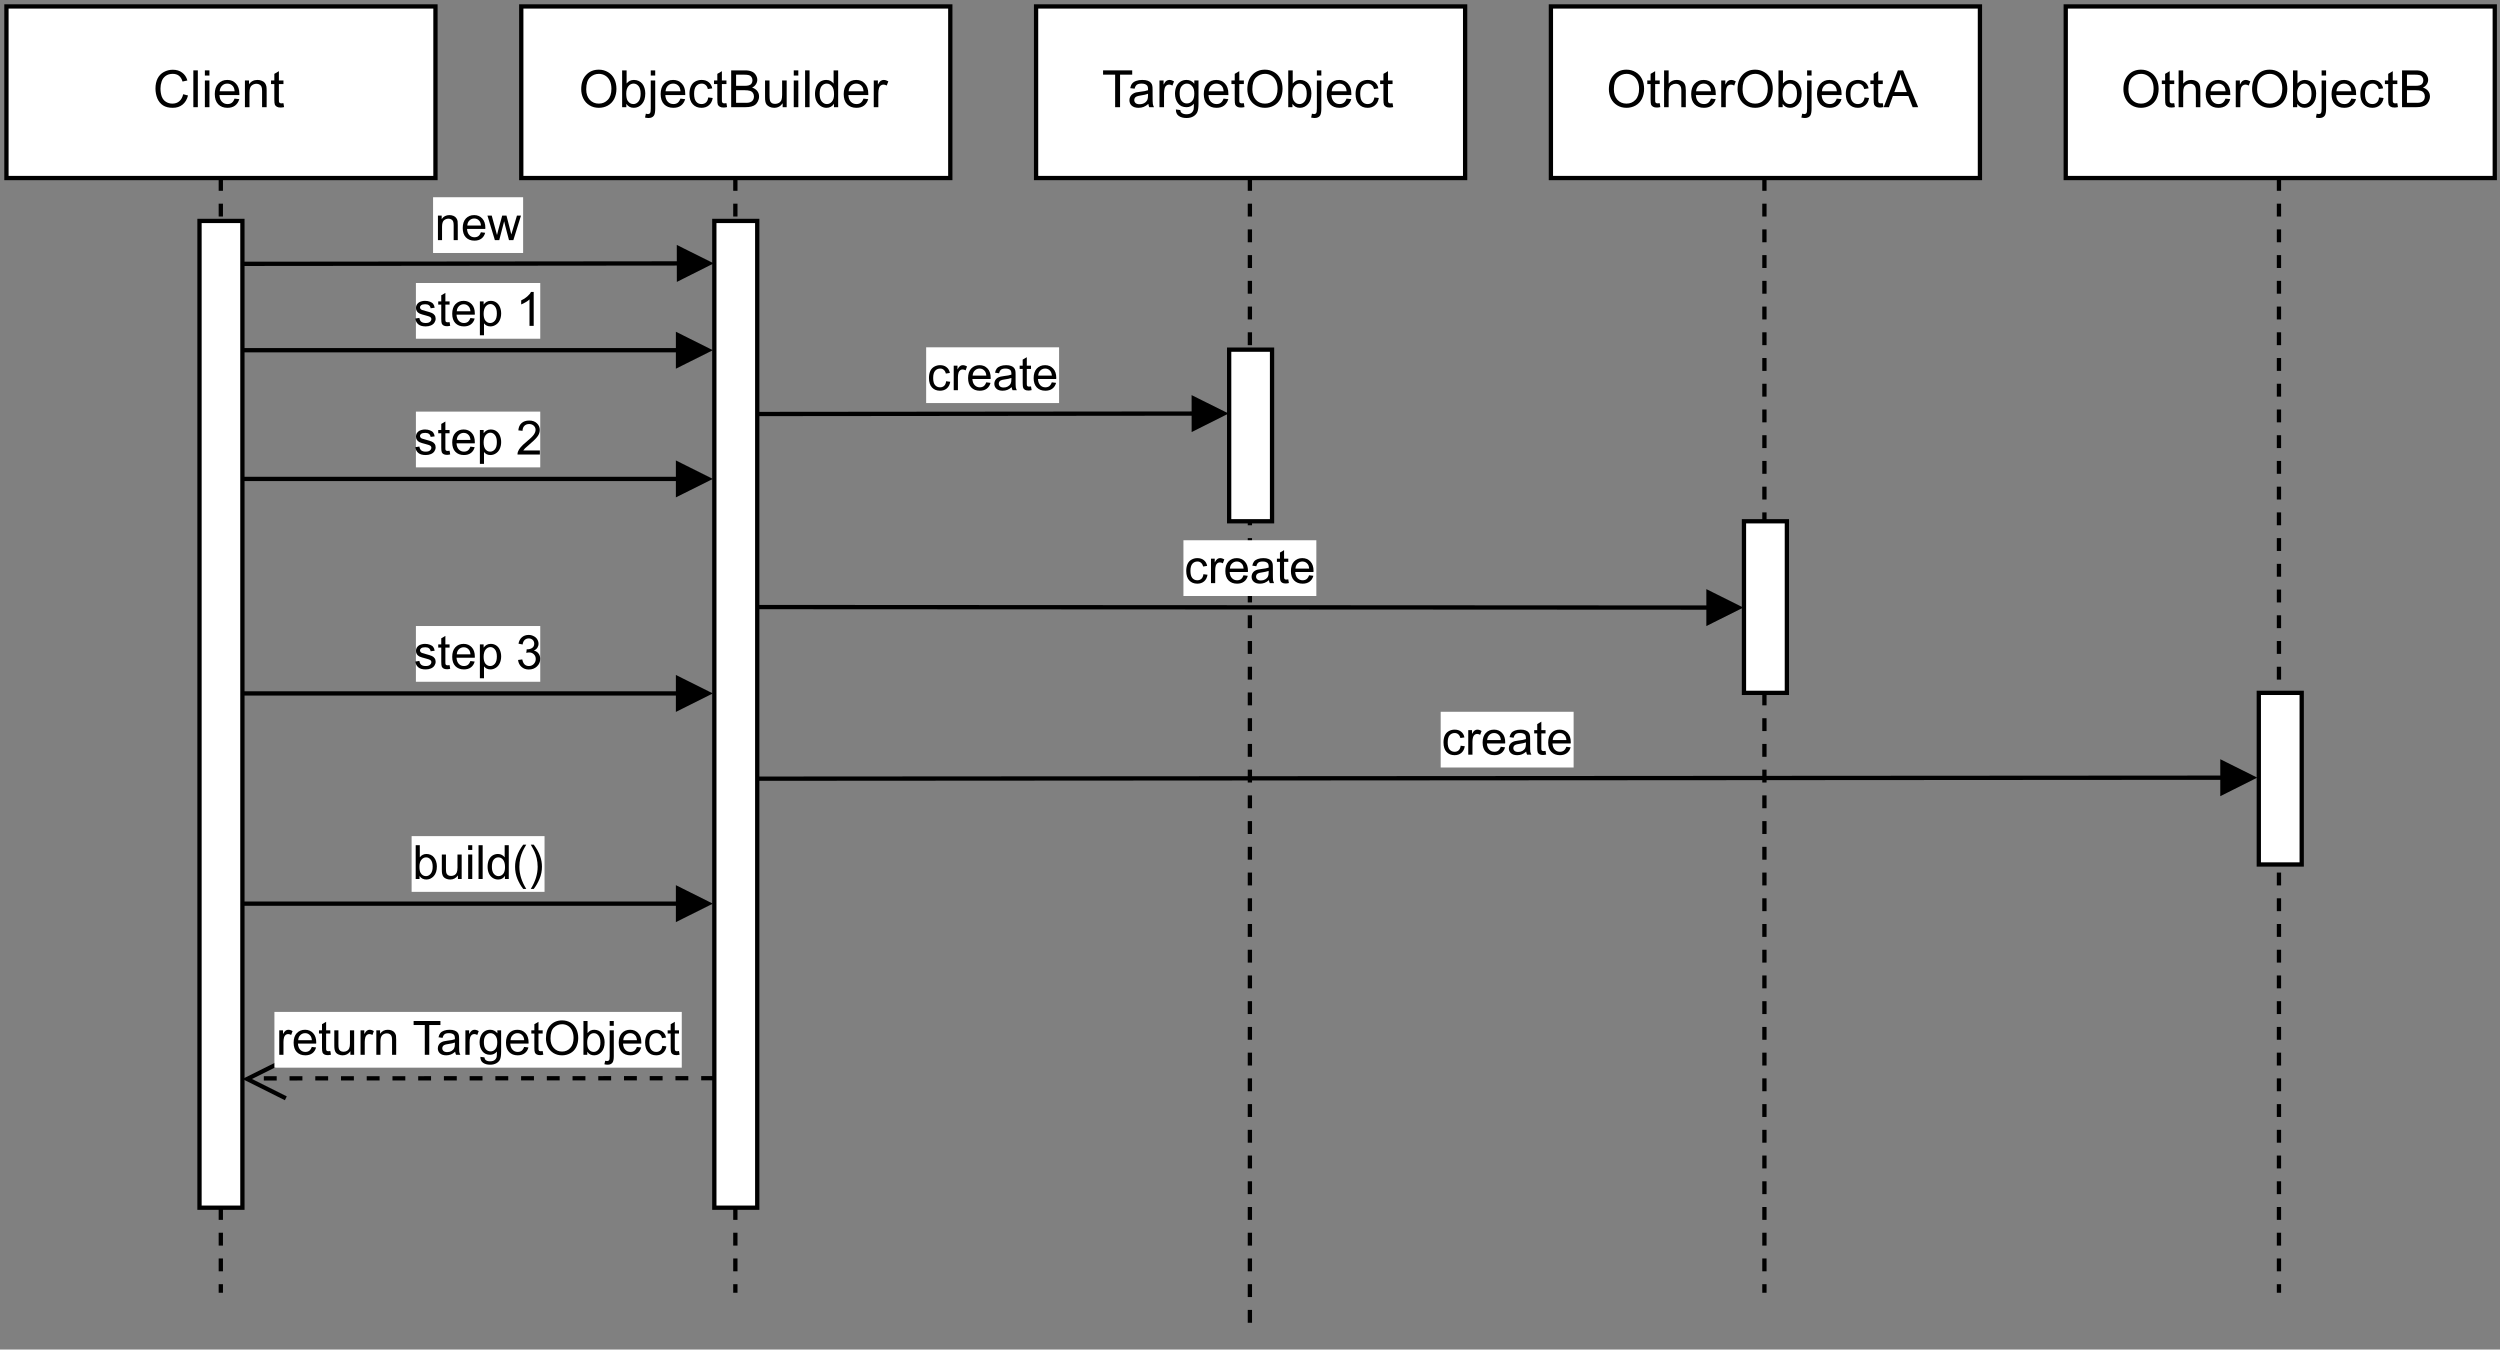 <?xml version="1.0" encoding="UTF-8" standalone="no"?>
<svg 
   width="437.04pt"
   height="235.92pt"
   viewBox="0 0 437.04 235.92"
   version="1.1"
   id="svg491"
   xmlns:xlink="http://www.w3.org/1999/xlink"
   xmlns="http://www.w3.org/2000/svg"
   xmlns:svg="http://www.w3.org/2000/svg" content="%3Cmxfile%20host%3D%22app.diagrams.net%22%20modified%3D%222022-11-05T18%3A38%3A11.491Z%22%20agent%3D%225.0%20(Windows%20NT%2010.0%3B%20Win64%3B%20x64)%20AppleWebKit%2F537.36%20(KHTML%2C%20like%20Gecko)%20Chrome%2F105.0.0.0%20Safari%2F537.36%20OPR%2F91.0.452.106%22%20etag%3D%22XqaukKPGOn1d0UazZEup%22%20version%3D%2220.5.2%22%20type%3D%22device%22%3E%3Cdiagram%20id%3D%2289WhgbR32FcfIlnLOm1O%22%20name%3D%22P%C3%A1gina-1%22%3E7ZpRc9o4EMc%2FDTPtQxjJsgx%2BhKTXm87dXO%2FSmbs%2B3ThYMe4ZyxWiQD%2F9rSzZli2gQMaBTsJDYv0lreXdn1ZIZkBuF5v3Iirmv%2FOYZQMPxZsBuRt4Xkg9%2BKuErRaoN9JCItJYS7gR7tPvzIjIqKs0ZstWQ8l5JtOiLc54nrOZbGmREHzdbvbIs%2FZdiygxd0SNcD%2BLMuY0%2BzuN5Vyr4%2BoplP4rS5N5dWcchLpmEVWNjeHlPIr52pLIuwG5FZxLfbXY3LJM%2Ba7yi%2B73y57aemCC5fKYDp9J%2BEj8xYcPj3%2F%2BG3z1vgvxhd8YK9%2BibGUe%2BDZLlUE9ZLmt%2FACjL9TlapH9lj6yLM2hNC2YSBdMMgE1mZE%2FNtp0PU8luy%2Bimeq6BkBAm8tFBiUMlxA0GUEXUZezLCqW6UN5VwSKYLOVWKbf2F9sqdlQKl9JdafbOuZKNE%2FChGSbvS7CteMBWMZhnGILTUwH34TKsDo2xXUTeIyMNreCTioxMrAlteUmHnBhQnJCeAInPE5gLHcWPM1lOQQ6HdC7Tny4kHOe8DzK7Agd5bX96Ox3JW25ku5ypetJcGVPnsQu6TlbH%2FKm8kkKiWCSpUkO2gOXki%2BgguXxRGUWpWV89p%2FClK%2FymMWGRPCb2P4DhRs0RJhUymdVPUR%2BLdxt7A53W7tkxciim8VJNy8dEyXImZFI2KF2o93RtOJVzQbBskjCjGyn2h3xMtY%2BKiobMGgbjKAT8CVfiRkzfexs1jGDyWE7%2BoEdOyU79fOdj5Pn0PTHwxfIRdNVmsUQtBeZPnFwbflzdMX50%2Fup8idxPPmpnGEa%2B5fJew34qbzjvqI0vmLeySm873Sl60m%2FL0f6bn6XcyY07ZOBF2QwgumyiPKWd4OvK%2FV1XpHJwVsTtVwmD9EbGCaMA3X%2BvS39CXuSXN48Ros02%2BouC57zpZ4Fdb3GWdWiYqN1iIC8ifS3k0k5jEjIsqoaBlwl%2Bj%2Ft7tAoOEOp5f6jLlXOoaV7QLlT12pjQZU%2FKPj0R21x3bZC4iwzXmNGB6Gu6Sy0VSsdhLqVTkCqaKcgKFuMq1o3Dak2ViJSjcpUpPRy8igFl8UmIdlak5SUikq1m5iamk5yaiosB%2BjZdoyL66rau81Uo2qyNS2DJhxo2%2BhjS9azr%2BmCrDozDetKYlfCfKwrEmsA3eCXxZoAW2xzado5AOtpCDNcz8SK9pe4GPno2r58hVe8GPmnLEbYu%2FBqRA%2BtRi%2BUd%2BpdG%2B8VElcJPD0J%2BODCwGN3f72UDNZghA%2B59AlHNptUqhMbPESImrI%2Br8EEm3JzXKMKW6vQPaxpHQARv30AZAz2cABU%2BaY8QjngXXOqeD1nQrizdgF%2FQ9yxcuzBkOfaahvq%2BWQIuztlg%2B7BbPCK7vOgFtIhoqj54DYsoXrIc8Hzh0FgmSY%2FNN03iu4u1qBIXlG8dhRhce0LxV2m%2B0bR%2FQr7oHbwb96%2Bknj1JI7D3kjcYbpvEt13qoLJlVAHeQePtE%2FkkhcMqqZxtJyXVGpIql84jPcSC4Qh0iI2oN7JxJ5P1xNR8hCw5IXNZ9QKOPHCYWjz4J%2FHVdjesJDue4%2B%2BIXJfLM0EiyTrKZtd5oXys%2BUfD3f2nyN6HhbE84fjUccWSOF%2B4vomxX0l83yk0DYpFPVKyhE7yvBSRNW%2FwjqVKL%2FzmyDHUN%2F8uKeoz8YPCdr8%2BKF%2FYX4wuhhA5%2F5Qxfch%2Fzi2htUJ15MxGph3JVbz5i0Jefc%2F%3C%2Fdiagram%3E%3C%2Fmxfile%3E">
  <rect x="0" y="0" width="437.04" height="235.92" fill="#808080" stroke="none"/>
  <defs
     id="defs133">
    <g
       id="g131">
      <g
         id="glyph-0-0" />
      <g
         id="glyph-0-1">
        <path
           d="M 5.297 -2.266 L 6.141 -2.047 C 5.961 -1.348 5.641 -0.812 5.172 -0.438 C 4.711 -0.07 4.145 0.109 3.469 0.109 C 2.781 0.109 2.219 -0.031 1.781 -0.312 C 1.344 -0.594 1.008 -1 0.781 -1.531 C 0.562 -2.07 0.453 -2.648 0.453 -3.266 C 0.453 -3.941 0.578 -4.531 0.828 -5.031 C 1.086 -5.531 1.453 -5.906 1.922 -6.156 C 2.398 -6.414 2.922 -6.547 3.484 -6.547 C 4.129 -6.547 4.672 -6.379 5.109 -6.047 C 5.555 -5.723 5.863 -5.266 6.031 -4.672 L 5.188 -4.484 C 5.039 -4.953 4.828 -5.289 4.547 -5.5 C 4.266 -5.719 3.906 -5.828 3.469 -5.828 C 2.977 -5.828 2.566 -5.707 2.234 -5.469 C 1.898 -5.227 1.664 -4.906 1.531 -4.5 C 1.395 -4.102 1.328 -3.695 1.328 -3.281 C 1.328 -2.727 1.406 -2.242 1.562 -1.828 C 1.727 -1.422 1.977 -1.117 2.312 -0.922 C 2.645 -0.723 3.008 -0.625 3.406 -0.625 C 3.883 -0.625 4.285 -0.758 4.609 -1.031 C 4.941 -1.312 5.172 -1.723 5.297 -2.266 Z M 5.297 -2.266 "
           id="path3" />
      </g>
      <g
         id="glyph-0-2">
        <path
           d="M 0.578 0 L 0.578 -6.438 L 1.359 -6.438 L 1.359 0 Z M 0.578 0 "
           id="path6" />
      </g>
      <g
         id="glyph-0-3">
        <path
           d="M 0.594 -5.531 L 0.594 -6.438 L 1.391 -6.438 L 1.391 -5.531 Z M 0.594 0 L 0.594 -4.672 L 1.391 -4.672 L 1.391 0 Z M 0.594 0 "
           id="path9" />
      </g>
      <g
         id="glyph-0-4">
        <path
           d="M 3.781 -1.5 L 4.609 -1.406 C 4.473 -0.926 4.227 -0.551 3.875 -0.281 C 3.531 -0.02 3.086 0.109 2.547 0.109 C 1.867 0.109 1.328 -0.098 0.922 -0.516 C 0.523 -0.941 0.328 -1.535 0.328 -2.297 C 0.328 -3.078 0.531 -3.68 0.938 -4.109 C 1.344 -4.547 1.867 -4.766 2.516 -4.766 C 3.141 -4.766 3.645 -4.551 4.031 -4.125 C 4.426 -3.707 4.625 -3.113 4.625 -2.344 C 4.625 -2.289 4.625 -2.219 4.625 -2.125 L 1.141 -2.125 C 1.172 -1.613 1.316 -1.223 1.578 -0.953 C 1.836 -0.68 2.164 -0.547 2.562 -0.547 C 2.852 -0.547 3.098 -0.617 3.297 -0.766 C 3.504 -0.922 3.664 -1.164 3.781 -1.5 Z M 1.188 -2.781 L 3.797 -2.781 C 3.766 -3.176 3.664 -3.473 3.5 -3.672 C 3.25 -3.973 2.922 -4.125 2.516 -4.125 C 2.148 -4.125 1.844 -4 1.594 -3.75 C 1.352 -3.508 1.219 -3.188 1.188 -2.781 Z M 1.188 -2.781 "
           id="path12" />
      </g>
      <g
         id="glyph-0-5">
        <path
           d="M 0.594 0 L 0.594 -4.672 L 1.312 -4.672 L 1.312 -4 C 1.645 -4.508 2.141 -4.766 2.797 -4.766 C 3.078 -4.766 3.332 -4.711 3.562 -4.609 C 3.801 -4.516 3.977 -4.383 4.094 -4.219 C 4.207 -4.062 4.289 -3.867 4.344 -3.641 C 4.375 -3.492 4.391 -3.238 4.391 -2.875 L 4.391 0 L 3.594 0 L 3.594 -2.844 C 3.594 -3.164 3.562 -3.406 3.5 -3.562 C 3.438 -3.719 3.328 -3.844 3.172 -3.938 C 3.016 -4.039 2.832 -4.094 2.625 -4.094 C 2.289 -4.094 2 -3.984 1.75 -3.766 C 1.508 -3.555 1.391 -3.148 1.391 -2.547 L 1.391 0 Z M 0.594 0 "
           id="path15" />
      </g>
      <g
         id="glyph-0-6">
        <path
           d="M 2.328 -0.703 L 2.438 -0.016 C 2.207 0.035 2.008 0.062 1.844 0.062 C 1.551 0.062 1.328 0.016 1.172 -0.078 C 1.016 -0.172 0.898 -0.289 0.828 -0.438 C 0.766 -0.582 0.734 -0.891 0.734 -1.359 L 0.734 -4.047 L 0.156 -4.047 L 0.156 -4.672 L 0.734 -4.672 L 0.734 -5.828 L 1.531 -6.297 L 1.531 -4.672 L 2.328 -4.672 L 2.328 -4.047 L 1.531 -4.047 L 1.531 -1.328 C 1.531 -1.098 1.539 -0.953 1.562 -0.891 C 1.594 -0.828 1.641 -0.773 1.703 -0.734 C 1.766 -0.691 1.852 -0.672 1.969 -0.672 C 2.062 -0.672 2.18 -0.68 2.328 -0.703 Z M 2.328 -0.703 "
           id="path18" />
      </g>
      <g
         id="glyph-0-7">
        <path
           d="M 0.438 -3.141 C 0.438 -4.203 0.723 -5.035 1.297 -5.641 C 1.867 -6.254 2.609 -6.562 3.516 -6.562 C 4.109 -6.562 4.645 -6.414 5.125 -6.125 C 5.602 -5.844 5.969 -5.445 6.219 -4.938 C 6.469 -4.426 6.594 -3.852 6.594 -3.219 C 6.594 -2.562 6.461 -1.973 6.203 -1.453 C 5.941 -0.941 5.566 -0.551 5.078 -0.281 C 4.598 -0.02 4.078 0.109 3.516 0.109 C 2.91 0.109 2.367 -0.035 1.891 -0.328 C 1.41 -0.617 1.047 -1.02 0.797 -1.531 C 0.555 -2.039 0.438 -2.578 0.438 -3.141 Z M 1.312 -3.125 C 1.312 -2.344 1.52 -1.727 1.938 -1.281 C 2.352 -0.844 2.879 -0.625 3.516 -0.625 C 4.148 -0.625 4.676 -0.848 5.094 -1.297 C 5.508 -1.742 5.719 -2.383 5.719 -3.219 C 5.719 -3.738 5.629 -4.191 5.453 -4.578 C 5.273 -4.973 5.016 -5.281 4.672 -5.5 C 4.328 -5.719 3.945 -5.828 3.531 -5.828 C 2.926 -5.828 2.406 -5.617 1.969 -5.203 C 1.531 -4.785 1.312 -4.094 1.312 -3.125 Z M 1.312 -3.125 "
           id="path21" />
      </g>
      <g
         id="glyph-0-8">
        <path
           d="M 1.328 0 L 0.594 0 L 0.594 -6.438 L 1.375 -6.438 L 1.375 -4.141 C 1.707 -4.555 2.133 -4.766 2.656 -4.766 C 2.945 -4.766 3.219 -4.707 3.469 -4.594 C 3.727 -4.477 3.941 -4.316 4.109 -4.109 C 4.273 -3.898 4.406 -3.645 4.5 -3.344 C 4.594 -3.051 4.641 -2.738 4.641 -2.406 C 4.641 -1.602 4.441 -0.984 4.047 -0.547 C 3.648 -0.109 3.176 0.109 2.625 0.109 C 2.07 0.109 1.641 -0.117 1.328 -0.578 Z M 1.312 -2.375 C 1.312 -1.812 1.391 -1.406 1.547 -1.156 C 1.797 -0.75 2.129 -0.547 2.547 -0.547 C 2.898 -0.547 3.203 -0.695 3.453 -1 C 3.703 -1.301 3.828 -1.75 3.828 -2.344 C 3.828 -2.945 3.707 -3.395 3.469 -3.688 C 3.227 -3.977 2.938 -4.125 2.594 -4.125 C 2.238 -4.125 1.938 -3.973 1.688 -3.672 C 1.438 -3.367 1.312 -2.938 1.312 -2.375 Z M 1.312 -2.375 "
           id="path24" />
      </g>
      <g
         id="glyph-0-9">
        <path
           d="M 0.594 -5.531 L 0.594 -6.438 L 1.375 -6.438 L 1.375 -5.531 Z M -0.406 1.812 L -0.266 1.141 C -0.109 1.18 0.016 1.203 0.109 1.203 C 0.273 1.203 0.395 1.145 0.469 1.031 C 0.551 0.926 0.594 0.66 0.594 0.234 L 0.594 -4.672 L 1.375 -4.672 L 1.375 0.25 C 1.375 0.82 1.301 1.223 1.156 1.453 C 0.969 1.742 0.648 1.891 0.203 1.891 C -0.004 1.891 -0.207 1.863 -0.406 1.812 Z M -0.406 1.812 "
           id="path27" />
      </g>
      <g
         id="glyph-0-10">
        <path
           d="M 3.641 -1.703 L 4.422 -1.609 C 4.336 -1.066 4.117 -0.645 3.766 -0.344 C 3.41 -0.039 2.977 0.109 2.469 0.109 C 1.832 0.109 1.32 -0.098 0.938 -0.516 C 0.551 -0.93 0.359 -1.531 0.359 -2.312 C 0.359 -2.82 0.441 -3.266 0.609 -3.641 C 0.773 -4.016 1.023 -4.297 1.359 -4.484 C 1.703 -4.672 2.078 -4.766 2.484 -4.766 C 2.984 -4.766 3.395 -4.633 3.719 -4.375 C 4.039 -4.125 4.25 -3.766 4.344 -3.297 L 3.578 -3.172 C 3.504 -3.484 3.375 -3.719 3.188 -3.875 C 3 -4.039 2.773 -4.125 2.516 -4.125 C 2.109 -4.125 1.781 -3.977 1.531 -3.688 C 1.289 -3.406 1.172 -2.957 1.172 -2.344 C 1.172 -1.707 1.289 -1.25 1.531 -0.969 C 1.77 -0.688 2.082 -0.547 2.469 -0.547 C 2.781 -0.547 3.039 -0.641 3.25 -0.828 C 3.457 -1.016 3.586 -1.305 3.641 -1.703 Z M 3.641 -1.703 "
           id="path30" />
      </g>
      <g
         id="glyph-0-11">
        <path
           d="M 0.656 0 L 0.656 -6.438 L 3.078 -6.438 C 3.566 -6.438 3.957 -6.367 4.25 -6.234 C 4.551 -6.109 4.785 -5.91 4.953 -5.641 C 5.129 -5.367 5.219 -5.086 5.219 -4.797 C 5.219 -4.516 5.141 -4.254 4.984 -4.016 C 4.836 -3.773 4.613 -3.578 4.312 -3.422 C 4.695 -3.305 4.992 -3.113 5.203 -2.844 C 5.422 -2.57 5.531 -2.25 5.531 -1.875 C 5.531 -1.57 5.461 -1.289 5.328 -1.031 C 5.203 -0.77 5.047 -0.566 4.859 -0.422 C 4.672 -0.285 4.438 -0.18 4.156 -0.109 C 3.875 -0.035 3.523 0 3.109 0 Z M 1.516 -3.734 L 2.906 -3.734 C 3.281 -3.734 3.551 -3.758 3.719 -3.812 C 3.938 -3.875 4.098 -3.977 4.203 -4.125 C 4.316 -4.281 4.375 -4.469 4.375 -4.688 C 4.375 -4.906 4.32 -5.094 4.219 -5.25 C 4.113 -5.414 3.969 -5.531 3.781 -5.594 C 3.594 -5.656 3.266 -5.688 2.797 -5.688 L 1.516 -5.688 Z M 1.516 -0.766 L 3.109 -0.766 C 3.391 -0.766 3.586 -0.773 3.703 -0.797 C 3.891 -0.828 4.051 -0.883 4.188 -0.969 C 4.32 -1.051 4.43 -1.172 4.516 -1.328 C 4.598 -1.484 4.641 -1.664 4.641 -1.875 C 4.641 -2.113 4.578 -2.32 4.453 -2.5 C 4.328 -2.676 4.156 -2.797 3.938 -2.859 C 3.719 -2.93 3.406 -2.969 3 -2.969 L 1.516 -2.969 Z M 1.516 -0.766 "
           id="path33" />
      </g>
      <g
         id="glyph-0-12">
        <path
           d="M 3.656 0 L 3.656 -0.688 C 3.289 -0.156 2.797 0.109 2.172 0.109 C 1.898 0.109 1.645 0.055 1.406 -0.047 C 1.164 -0.16 0.984 -0.297 0.859 -0.453 C 0.742 -0.609 0.664 -0.801 0.625 -1.031 C 0.594 -1.188 0.578 -1.438 0.578 -1.781 L 0.578 -4.672 L 1.359 -4.672 L 1.359 -2.078 C 1.359 -1.66 1.379 -1.383 1.422 -1.25 C 1.461 -1.039 1.562 -0.875 1.719 -0.75 C 1.883 -0.633 2.086 -0.578 2.328 -0.578 C 2.566 -0.578 2.789 -0.633 3 -0.75 C 3.207 -0.875 3.352 -1.039 3.438 -1.25 C 3.52 -1.457 3.562 -1.766 3.562 -2.172 L 3.562 -4.672 L 4.359 -4.672 L 4.359 0 Z M 3.656 0 "
           id="path36" />
      </g>
      <g
         id="glyph-0-13">
        <path
           d="M 3.625 0 L 3.625 -0.594 C 3.32 -0.125 2.883 0.109 2.312 0.109 C 1.945 0.109 1.609 0.004 1.297 -0.203 C 0.984 -0.41 0.738 -0.695 0.562 -1.062 C 0.395 -1.426 0.312 -1.848 0.312 -2.328 C 0.312 -2.797 0.391 -3.219 0.547 -3.594 C 0.703 -3.977 0.93 -4.27 1.234 -4.469 C 1.547 -4.664 1.895 -4.766 2.281 -4.766 C 2.562 -4.766 2.812 -4.707 3.031 -4.594 C 3.25 -4.477 3.426 -4.32 3.562 -4.125 L 3.562 -6.438 L 4.359 -6.438 L 4.359 0 Z M 1.125 -2.328 C 1.125 -1.734 1.25 -1.285 1.5 -0.984 C 1.75 -0.691 2.047 -0.547 2.391 -0.547 C 2.734 -0.547 3.023 -0.688 3.266 -0.969 C 3.516 -1.25 3.641 -1.68 3.641 -2.266 C 3.641 -2.898 3.516 -3.367 3.266 -3.672 C 3.016 -3.973 2.711 -4.125 2.359 -4.125 C 2.004 -4.125 1.707 -3.977 1.469 -3.688 C 1.238 -3.395 1.125 -2.941 1.125 -2.328 Z M 1.125 -2.328 "
           id="path39" />
      </g>
      <g
         id="glyph-0-14">
        <path
           d="M 0.578 0 L 0.578 -4.672 L 1.297 -4.672 L 1.297 -3.953 C 1.473 -4.285 1.641 -4.504 1.797 -4.609 C 1.953 -4.711 2.125 -4.766 2.312 -4.766 C 2.57 -4.766 2.844 -4.68 3.125 -4.516 L 2.844 -3.781 C 2.656 -3.895 2.461 -3.953 2.266 -3.953 C 2.098 -3.953 1.941 -3.898 1.797 -3.797 C 1.66 -3.691 1.562 -3.547 1.5 -3.359 C 1.414 -3.078 1.375 -2.77 1.375 -2.438 L 1.375 0 Z M 0.578 0 "
           id="path42" />
      </g>
      <g
         id="glyph-0-15">
        <path
           d="M 2.328 0 L 2.328 -5.688 L 0.219 -5.688 L 0.219 -6.438 L 5.312 -6.438 L 5.312 -5.688 L 3.188 -5.688 L 3.188 0 Z M 2.328 0 "
           id="path45" />
      </g>
      <g
         id="glyph-0-16">
        <path
           d="M 3.641 -0.578 C 3.348 -0.328 3.066 -0.148 2.797 -0.047 C 2.523 0.055 2.234 0.109 1.922 0.109 C 1.41 0.109 1.016 -0.016 0.734 -0.266 C 0.461 -0.516 0.328 -0.836 0.328 -1.234 C 0.328 -1.461 0.379 -1.672 0.484 -1.859 C 0.586 -2.047 0.723 -2.195 0.891 -2.312 C 1.055 -2.426 1.242 -2.516 1.453 -2.578 C 1.609 -2.609 1.844 -2.645 2.156 -2.688 C 2.801 -2.758 3.273 -2.852 3.578 -2.969 C 3.578 -3.07 3.578 -3.141 3.578 -3.172 C 3.578 -3.492 3.504 -3.719 3.359 -3.844 C 3.148 -4.031 2.848 -4.125 2.453 -4.125 C 2.078 -4.125 1.801 -4.055 1.625 -3.922 C 1.445 -3.797 1.316 -3.566 1.234 -3.234 L 0.469 -3.328 C 0.531 -3.66 0.641 -3.926 0.797 -4.125 C 0.961 -4.332 1.195 -4.488 1.5 -4.594 C 1.812 -4.707 2.164 -4.766 2.562 -4.766 C 2.969 -4.766 3.289 -4.719 3.531 -4.625 C 3.781 -4.531 3.961 -4.41 4.078 -4.266 C 4.203 -4.129 4.285 -3.953 4.328 -3.734 C 4.359 -3.598 4.375 -3.359 4.375 -3.016 L 4.375 -1.953 C 4.375 -1.223 4.391 -0.758 4.422 -0.562 C 4.453 -0.363 4.52 -0.176 4.625 0 L 3.797 0 C 3.711 -0.164 3.66 -0.359 3.641 -0.578 Z M 3.578 -2.344 C 3.285 -2.227 2.852 -2.129 2.281 -2.047 C 1.957 -1.992 1.727 -1.938 1.594 -1.875 C 1.457 -1.82 1.352 -1.738 1.281 -1.625 C 1.207 -1.508 1.172 -1.383 1.172 -1.25 C 1.172 -1.039 1.25 -0.863 1.406 -0.719 C 1.562 -0.582 1.797 -0.516 2.109 -0.516 C 2.41 -0.516 2.68 -0.582 2.922 -0.719 C 3.16 -0.852 3.336 -1.035 3.453 -1.266 C 3.535 -1.441 3.578 -1.703 3.578 -2.047 Z M 3.578 -2.344 "
           id="path48" />
      </g>
      <g
         id="glyph-0-17">
        <path
           d="M 0.453 0.391 L 1.219 0.5 C 1.25 0.738 1.336 0.91 1.484 1.016 C 1.68 1.16 1.953 1.234 2.297 1.234 C 2.66 1.234 2.941 1.16 3.141 1.016 C 3.336 0.867 3.473 0.664 3.547 0.406 C 3.586 0.238 3.602 -0.098 3.594 -0.609 C 3.25 -0.203 2.82 0 2.312 0 C 1.664 0 1.164 -0.227 0.812 -0.688 C 0.469 -1.156 0.297 -1.711 0.297 -2.359 C 0.297 -2.805 0.375 -3.219 0.531 -3.594 C 0.695 -3.969 0.93 -4.254 1.234 -4.453 C 1.535 -4.66 1.895 -4.766 2.312 -4.766 C 2.863 -4.766 3.316 -4.547 3.672 -4.109 L 3.672 -4.672 L 4.406 -4.672 L 4.406 -0.641 C 4.406 0.086 4.328 0.602 4.172 0.906 C 4.023 1.207 3.789 1.445 3.469 1.625 C 3.156 1.801 2.766 1.891 2.297 1.891 C 1.734 1.891 1.281 1.766 0.938 1.516 C 0.602 1.266 0.441 0.891 0.453 0.391 Z M 1.109 -2.422 C 1.109 -1.805 1.227 -1.359 1.469 -1.078 C 1.707 -0.797 2.008 -0.656 2.375 -0.656 C 2.738 -0.656 3.047 -0.797 3.297 -1.078 C 3.547 -1.359 3.672 -1.797 3.672 -2.391 C 3.672 -2.961 3.539 -3.395 3.281 -3.688 C 3.031 -3.977 2.727 -4.125 2.375 -4.125 C 2.02 -4.125 1.719 -3.977 1.469 -3.688 C 1.227 -3.406 1.109 -2.984 1.109 -2.422 Z M 1.109 -2.422 "
           id="path51" />
      </g>
      <g
         id="glyph-0-18">
        <path
           d="M 0.594 0 L 0.594 -6.438 L 1.391 -6.438 L 1.391 -4.125 C 1.754 -4.551 2.219 -4.766 2.781 -4.766 C 3.125 -4.766 3.422 -4.695 3.672 -4.562 C 3.93 -4.426 4.113 -4.238 4.219 -4 C 4.332 -3.758 4.391 -3.41 4.391 -2.953 L 4.391 0 L 3.609 0 L 3.609 -2.953 C 3.609 -3.348 3.52 -3.633 3.344 -3.812 C 3.176 -4 2.938 -4.094 2.625 -4.094 C 2.383 -4.094 2.16 -4.031 1.953 -3.906 C 1.742 -3.789 1.598 -3.629 1.516 -3.422 C 1.43 -3.211 1.391 -2.922 1.391 -2.547 L 1.391 0 Z M 0.594 0 "
           id="path54" />
      </g>
      <g
         id="glyph-0-19">
        <path
           d="M -0.016 0 L 2.469 -6.438 L 3.375 -6.438 L 6.016 0 L 5.047 0 L 4.297 -1.953 L 1.594 -1.953 L 0.891 0 Z M 1.844 -2.641 L 4.031 -2.641 L 3.359 -4.438 C 3.148 -4.977 3 -5.422 2.906 -5.766 C 2.82 -5.348 2.703 -4.938 2.547 -4.531 Z M 1.844 -2.641 "
           id="path57" />
      </g>
      <g
         id="glyph-1-0" />
      <g
         id="glyph-1-1">
        <path
           d="M 0.547 0 L 0.547 -4.281 L 1.203 -4.281 L 1.203 -3.672 C 1.516 -4.141 1.969 -4.375 2.562 -4.375 C 2.812 -4.375 3.047 -4.328 3.266 -4.234 C 3.484 -4.141 3.645 -4.016 3.75 -3.859 C 3.863 -3.711 3.941 -3.535 3.984 -3.328 C 4.004 -3.203 4.016 -2.969 4.016 -2.625 L 4.016 0 L 3.297 0 L 3.297 -2.609 C 3.297 -2.898 3.266 -3.117 3.203 -3.266 C 3.148 -3.41 3.051 -3.523 2.906 -3.609 C 2.758 -3.703 2.594 -3.75 2.406 -3.75 C 2.094 -3.75 1.82 -3.648 1.594 -3.453 C 1.375 -3.254 1.266 -2.883 1.266 -2.344 L 1.266 0 Z M 0.547 0 "
           id="path61" />
      </g>
      <g
         id="glyph-1-2">
        <path
           d="M 3.469 -1.375 L 4.219 -1.281 C 4.102 -0.844 3.883 -0.504 3.562 -0.266 C 3.238 -0.023 2.832 0.094 2.344 0.094 C 1.719 0.094 1.219 -0.098 0.844 -0.484 C 0.477 -0.867 0.297 -1.41 0.297 -2.109 C 0.297 -2.828 0.477 -3.383 0.844 -3.781 C 1.219 -4.176 1.703 -4.375 2.297 -4.375 C 2.867 -4.375 3.336 -4.176 3.703 -3.781 C 4.066 -3.395 4.25 -2.848 4.25 -2.141 C 4.25 -2.098 4.242 -2.035 4.234 -1.953 L 1.047 -1.953 C 1.078 -1.484 1.211 -1.125 1.453 -0.875 C 1.691 -0.625 1.988 -0.5 2.344 -0.5 C 2.613 -0.5 2.844 -0.566 3.031 -0.703 C 3.219 -0.848 3.363 -1.07 3.469 -1.375 Z M 1.094 -2.547 L 3.484 -2.547 C 3.453 -2.91 3.359 -3.18 3.203 -3.359 C 2.973 -3.641 2.676 -3.781 2.312 -3.781 C 1.977 -3.781 1.695 -3.664 1.469 -3.438 C 1.238 -3.219 1.113 -2.922 1.094 -2.547 Z M 1.094 -2.547 "
           id="path64" />
      </g>
      <g
         id="glyph-1-3">
        <path
           d="M 1.328 0 L 0.031 -4.281 L 0.781 -4.281 L 1.453 -1.812 L 1.703 -0.891 C 1.711 -0.93 1.785 -1.223 1.922 -1.766 L 2.609 -4.281 L 3.359 -4.281 L 4 -1.797 L 4.203 -0.984 L 4.453 -1.812 L 5.188 -4.281 L 5.891 -4.281 L 4.562 0 L 3.797 0 L 3.125 -2.562 L 2.953 -3.297 L 2.094 0 Z M 1.328 0 "
           id="path67" />
      </g>
      <g
         id="glyph-1-4">
        <path
           d="M 0.25 -1.281 L 0.969 -1.391 C 1.008 -1.098 1.117 -0.875 1.297 -0.719 C 1.484 -0.57 1.742 -0.5 2.078 -0.5 C 2.41 -0.5 2.656 -0.566 2.812 -0.703 C 2.977 -0.836 3.062 -1 3.062 -1.188 C 3.062 -1.344 2.988 -1.469 2.844 -1.562 C 2.75 -1.625 2.504 -1.707 2.109 -1.812 C 1.578 -1.945 1.207 -2.062 1 -2.156 C 0.789 -2.258 0.633 -2.395 0.531 -2.562 C 0.426 -2.738 0.375 -2.93 0.375 -3.141 C 0.375 -3.328 0.414 -3.504 0.5 -3.672 C 0.594 -3.836 0.711 -3.973 0.859 -4.078 C 0.973 -4.16 1.125 -4.227 1.312 -4.281 C 1.508 -4.344 1.723 -4.375 1.953 -4.375 C 2.285 -4.375 2.578 -4.32 2.828 -4.219 C 3.086 -4.125 3.273 -3.992 3.391 -3.828 C 3.516 -3.672 3.598 -3.453 3.641 -3.172 L 2.938 -3.078 C 2.906 -3.297 2.812 -3.469 2.656 -3.594 C 2.5 -3.719 2.281 -3.781 2 -3.781 C 1.664 -3.781 1.426 -3.723 1.281 -3.609 C 1.145 -3.504 1.078 -3.379 1.078 -3.234 C 1.078 -3.129 1.109 -3.039 1.172 -2.969 C 1.223 -2.895 1.312 -2.832 1.438 -2.781 C 1.508 -2.75 1.723 -2.688 2.078 -2.594 C 2.598 -2.457 2.957 -2.344 3.156 -2.25 C 3.352 -2.164 3.508 -2.039 3.625 -1.875 C 3.75 -1.707 3.812 -1.5 3.812 -1.25 C 3.812 -1.008 3.738 -0.781 3.594 -0.562 C 3.457 -0.352 3.254 -0.191 2.984 -0.078 C 2.723 0.035 2.422 0.094 2.078 0.094 C 1.523 0.094 1.102 -0.02 0.812 -0.25 C 0.52 -0.477 0.332 -0.82 0.25 -1.281 Z M 0.25 -1.281 "
           id="path70" />
      </g>
      <g
         id="glyph-1-5">
        <path
           d="M 2.125 -0.656 L 2.234 -0.016 C 2.023 0.035 1.844 0.062 1.688 0.062 C 1.426 0.062 1.223 0.02 1.078 -0.062 C 0.93 -0.145 0.828 -0.254 0.766 -0.391 C 0.703 -0.523 0.672 -0.812 0.672 -1.25 L 0.672 -3.719 L 0.141 -3.719 L 0.141 -4.281 L 0.672 -4.281 L 0.672 -5.344 L 1.391 -5.766 L 1.391 -4.281 L 2.125 -4.281 L 2.125 -3.719 L 1.391 -3.719 L 1.391 -1.219 C 1.391 -1.008 1.398 -0.875 1.422 -0.812 C 1.453 -0.75 1.492 -0.703 1.547 -0.672 C 1.609 -0.641 1.695 -0.625 1.812 -0.625 C 1.883 -0.625 1.988 -0.633 2.125 -0.656 Z M 2.125 -0.656 "
           id="path73" />
      </g>
      <g
         id="glyph-1-6">
        <path
           d="M 0.547 1.641 L 0.547 -4.281 L 1.203 -4.281 L 1.203 -3.719 C 1.359 -3.938 1.535 -4.098 1.734 -4.203 C 1.93 -4.316 2.164 -4.375 2.438 -4.375 C 2.812 -4.375 3.133 -4.281 3.406 -4.094 C 3.688 -3.906 3.898 -3.641 4.047 -3.297 C 4.191 -2.953 4.266 -2.578 4.266 -2.172 C 4.266 -1.734 4.18 -1.336 4.016 -0.984 C 3.859 -0.641 3.629 -0.375 3.328 -0.188 C 3.035 0 2.723 0.094 2.391 0.094 C 2.148 0.094 1.93 0.047 1.734 -0.047 C 1.547 -0.148 1.391 -0.281 1.266 -0.438 L 1.266 1.641 Z M 1.203 -2.109 C 1.203 -1.566 1.312 -1.16 1.531 -0.891 C 1.758 -0.629 2.031 -0.5 2.344 -0.5 C 2.664 -0.5 2.941 -0.633 3.172 -0.906 C 3.398 -1.176 3.516 -1.598 3.516 -2.172 C 3.516 -2.723 3.398 -3.133 3.172 -3.406 C 2.953 -3.676 2.688 -3.812 2.375 -3.812 C 2.062 -3.812 1.785 -3.664 1.547 -3.375 C 1.316 -3.082 1.203 -2.66 1.203 -2.109 Z M 1.203 -2.109 "
           id="path76" />
      </g>
      <g
         id="glyph-1-7" />
      <g
         id="glyph-1-8">
        <path
           d="M 3.078 0 L 2.344 0 L 2.344 -4.625 C 2.176 -4.457 1.945 -4.289 1.656 -4.125 C 1.375 -3.957 1.117 -3.832 0.891 -3.75 L 0.891 -4.453 C 1.297 -4.641 1.648 -4.867 1.953 -5.141 C 2.266 -5.41 2.484 -5.676 2.609 -5.938 L 3.078 -5.938 Z M 3.078 0 "
           id="path80" />
      </g>
      <g
         id="glyph-1-9">
        <path
           d="M 4.156 -0.703 L 4.156 0 L 0.25 0 C 0.238 -0.176 0.266 -0.344 0.328 -0.5 C 0.43 -0.77 0.594 -1.031 0.812 -1.281 C 1.031 -1.539 1.348 -1.844 1.766 -2.188 C 2.398 -2.707 2.832 -3.117 3.062 -3.422 C 3.289 -3.734 3.406 -4.031 3.406 -4.312 C 3.406 -4.594 3.301 -4.832 3.094 -5.031 C 2.883 -5.227 2.613 -5.328 2.281 -5.328 C 1.938 -5.328 1.66 -5.223 1.453 -5.016 C 1.242 -4.805 1.133 -4.516 1.125 -4.141 L 0.391 -4.219 C 0.441 -4.781 0.633 -5.207 0.969 -5.5 C 1.301 -5.789 1.742 -5.938 2.297 -5.938 C 2.867 -5.938 3.316 -5.773 3.641 -5.453 C 3.973 -5.141 4.141 -4.754 4.141 -4.297 C 4.141 -4.055 4.094 -3.82 4 -3.594 C 3.906 -3.363 3.742 -3.125 3.516 -2.875 C 3.297 -2.625 2.926 -2.273 2.406 -1.828 C 1.969 -1.461 1.688 -1.211 1.562 -1.078 C 1.438 -0.953 1.332 -0.828 1.25 -0.703 Z M 4.156 -0.703 "
           id="path83" />
      </g>
      <g
         id="glyph-1-10">
        <path
           d="M 0.344 -1.562 L 1.078 -1.656 C 1.16 -1.25 1.301 -0.953 1.5 -0.766 C 1.695 -0.586 1.941 -0.5 2.234 -0.5 C 2.566 -0.5 2.848 -0.613 3.078 -0.844 C 3.316 -1.082 3.438 -1.379 3.438 -1.734 C 3.438 -2.066 3.328 -2.336 3.109 -2.547 C 2.898 -2.766 2.625 -2.875 2.281 -2.875 C 2.145 -2.875 1.977 -2.848 1.781 -2.797 L 1.859 -3.438 C 1.898 -3.426 1.938 -3.422 1.969 -3.422 C 2.281 -3.422 2.555 -3.5 2.797 -3.656 C 3.047 -3.82 3.172 -4.07 3.172 -4.406 C 3.172 -4.676 3.082 -4.895 2.906 -5.062 C 2.727 -5.238 2.5 -5.328 2.219 -5.328 C 1.926 -5.328 1.688 -5.238 1.5 -5.062 C 1.312 -4.883 1.191 -4.617 1.141 -4.266 L 0.422 -4.406 C 0.504 -4.883 0.703 -5.258 1.016 -5.531 C 1.336 -5.801 1.734 -5.938 2.203 -5.938 C 2.516 -5.938 2.805 -5.863 3.078 -5.719 C 3.359 -5.582 3.566 -5.395 3.703 -5.156 C 3.848 -4.914 3.922 -4.66 3.922 -4.391 C 3.922 -4.141 3.852 -3.91 3.719 -3.703 C 3.582 -3.492 3.379 -3.328 3.109 -3.203 C 3.461 -3.117 3.734 -2.945 3.922 -2.688 C 4.117 -2.438 4.219 -2.125 4.219 -1.75 C 4.219 -1.227 4.023 -0.785 3.641 -0.422 C 3.266 -0.066 2.789 0.109 2.219 0.109 C 1.707 0.109 1.281 -0.047 0.938 -0.359 C 0.594 -0.672 0.395 -1.07 0.344 -1.562 Z M 0.344 -1.562 "
           id="path86" />
      </g>
      <g
         id="glyph-1-11">
        <path
           d="M 1.219 0 L 0.547 0 L 0.547 -5.906 L 1.266 -5.906 L 1.266 -3.797 C 1.566 -4.18 1.957 -4.375 2.438 -4.375 C 2.695 -4.375 2.941 -4.32 3.172 -4.219 C 3.41 -4.113 3.602 -3.961 3.75 -3.766 C 3.906 -3.578 4.023 -3.348 4.109 -3.078 C 4.203 -2.805 4.25 -2.516 4.25 -2.203 C 4.25 -1.473 4.066 -0.906 3.703 -0.5 C 3.336 -0.102 2.906 0.094 2.406 0.094 C 1.895 0.094 1.5 -0.113 1.219 -0.531 Z M 1.203 -2.172 C 1.203 -1.66 1.27 -1.289 1.406 -1.062 C 1.633 -0.688 1.945 -0.5 2.344 -0.5 C 2.656 -0.5 2.926 -0.633 3.156 -0.906 C 3.395 -1.188 3.516 -1.598 3.516 -2.141 C 3.516 -2.703 3.398 -3.113 3.172 -3.375 C 2.953 -3.645 2.688 -3.781 2.375 -3.781 C 2.051 -3.781 1.773 -3.641 1.547 -3.359 C 1.316 -3.086 1.203 -2.691 1.203 -2.172 Z M 1.203 -2.172 "
           id="path89" />
      </g>
      <g
         id="glyph-1-12">
        <path
           d="M 3.344 0 L 3.344 -0.625 C 3.008 -0.145 2.555 0.094 1.984 0.094 C 1.734 0.094 1.5 0.047 1.281 -0.047 C 1.062 -0.141 0.898 -0.258 0.797 -0.406 C 0.691 -0.551 0.617 -0.734 0.578 -0.953 C 0.547 -1.098 0.531 -1.32 0.531 -1.625 L 0.531 -4.281 L 1.25 -4.281 L 1.25 -1.906 C 1.25 -1.531 1.266 -1.273 1.297 -1.141 C 1.336 -0.953 1.43 -0.801 1.578 -0.688 C 1.734 -0.582 1.922 -0.531 2.141 -0.531 C 2.359 -0.531 2.562 -0.582 2.75 -0.688 C 2.938 -0.801 3.066 -0.953 3.141 -1.141 C 3.223 -1.336 3.266 -1.617 3.266 -1.984 L 3.266 -4.281 L 4 -4.281 L 4 0 Z M 3.344 0 "
           id="path92" />
      </g>
      <g
         id="glyph-1-13">
        <path
           d="M 0.547 -5.078 L 0.547 -5.906 L 1.266 -5.906 L 1.266 -5.078 Z M 0.547 0 L 0.547 -4.281 L 1.266 -4.281 L 1.266 0 Z M 0.547 0 "
           id="path95" />
      </g>
      <g
         id="glyph-1-14">
        <path
           d="M 0.531 0 L 0.531 -5.906 L 1.25 -5.906 L 1.25 0 Z M 0.531 0 "
           id="path98" />
      </g>
      <g
         id="glyph-1-15">
        <path
           d="M 3.312 0 L 3.312 -0.547 C 3.039 -0.117 2.645 0.094 2.125 0.094 C 1.781 0.094 1.461 0 1.172 -0.188 C 0.891 -0.375 0.672 -0.633 0.516 -0.969 C 0.359 -1.312 0.281 -1.703 0.281 -2.141 C 0.281 -2.566 0.348 -2.953 0.484 -3.297 C 0.629 -3.641 0.844 -3.906 1.125 -4.094 C 1.414 -4.281 1.738 -4.375 2.094 -4.375 C 2.352 -4.375 2.582 -4.316 2.781 -4.203 C 2.977 -4.098 3.141 -3.957 3.266 -3.781 L 3.266 -5.906 L 3.984 -5.906 L 3.984 0 Z M 1.031 -2.141 C 1.031 -1.586 1.145 -1.176 1.375 -0.906 C 1.602 -0.633 1.875 -0.5 2.188 -0.5 C 2.508 -0.5 2.781 -0.629 3 -0.891 C 3.219 -1.148 3.328 -1.547 3.328 -2.078 C 3.328 -2.66 3.211 -3.086 2.984 -3.359 C 2.766 -3.641 2.488 -3.781 2.156 -3.781 C 1.832 -3.781 1.562 -3.645 1.344 -3.375 C 1.133 -3.113 1.031 -2.703 1.031 -2.141 Z M 1.031 -2.141 "
           id="path101" />
      </g>
      <g
         id="glyph-1-16">
        <path
           d="M 1.922 1.734 C 1.523 1.234 1.188 0.645 0.906 -0.031 C 0.633 -0.707 0.5 -1.41 0.5 -2.141 C 0.5 -2.773 0.602 -3.383 0.812 -3.969 C 1.051 -4.656 1.422 -5.332 1.922 -6 L 2.453 -6 C 2.129 -5.445 1.914 -5.051 1.812 -4.812 C 1.645 -4.438 1.516 -4.051 1.422 -3.656 C 1.305 -3.145 1.25 -2.641 1.25 -2.141 C 1.25 -0.848 1.648 0.441 2.453 1.734 Z M 1.922 1.734 "
           id="path104" />
      </g>
      <g
         id="glyph-1-17">
        <path
           d="M 1.016 1.734 L 0.5 1.734 C 1.301 0.441 1.703 -0.848 1.703 -2.141 C 1.703 -2.641 1.645 -3.141 1.531 -3.641 C 1.438 -4.035 1.305 -4.422 1.141 -4.797 C 1.035 -5.035 0.82 -5.438 0.5 -6 L 1.016 -6 C 1.523 -5.332 1.898 -4.656 2.141 -3.969 C 2.348 -3.383 2.453 -2.773 2.453 -2.141 C 2.453 -1.41 2.312 -0.707 2.031 -0.031 C 1.75 0.645 1.41 1.234 1.016 1.734 Z M 1.016 1.734 "
           id="path107" />
      </g>
      <g
         id="glyph-1-18">
        <path
           d="M 0.531 0 L 0.531 -4.281 L 1.188 -4.281 L 1.188 -3.625 C 1.352 -3.926 1.504 -4.125 1.641 -4.219 C 1.785 -4.32 1.941 -4.375 2.109 -4.375 C 2.359 -4.375 2.609 -4.297 2.859 -4.141 L 2.609 -3.469 C 2.43 -3.57 2.254 -3.625 2.078 -3.625 C 1.922 -3.625 1.781 -3.578 1.656 -3.484 C 1.531 -3.391 1.438 -3.254 1.375 -3.078 C 1.301 -2.828 1.266 -2.547 1.266 -2.234 L 1.266 0 Z M 0.531 0 "
           id="path110" />
      </g>
      <g
         id="glyph-1-19">
        <path
           d="M 2.141 0 L 2.141 -5.203 L 0.188 -5.203 L 0.188 -5.906 L 4.875 -5.906 L 4.875 -5.203 L 2.922 -5.203 L 2.922 0 Z M 2.141 0 "
           id="path113" />
      </g>
      <g
         id="glyph-1-20">
        <path
           d="M 3.328 -0.531 C 3.066 -0.301 2.812 -0.141 2.562 -0.047 C 2.312 0.047 2.047 0.094 1.766 0.094 C 1.297 0.094 0.93 -0.02 0.672 -0.25 C 0.422 -0.477 0.297 -0.77 0.297 -1.125 C 0.297 -1.332 0.344 -1.523 0.438 -1.703 C 0.531 -1.879 0.656 -2.02 0.812 -2.125 C 0.969 -2.227 1.145 -2.305 1.344 -2.359 C 1.477 -2.391 1.691 -2.426 1.984 -2.469 C 2.566 -2.531 3 -2.613 3.281 -2.719 C 3.281 -2.812 3.281 -2.875 3.281 -2.906 C 3.281 -3.195 3.211 -3.406 3.078 -3.531 C 2.891 -3.695 2.613 -3.781 2.25 -3.781 C 1.906 -3.781 1.648 -3.719 1.484 -3.594 C 1.328 -3.477 1.207 -3.266 1.125 -2.953 L 0.422 -3.062 C 0.484 -3.363 0.586 -3.609 0.734 -3.797 C 0.891 -3.984 1.102 -4.125 1.375 -4.219 C 1.656 -4.32 1.984 -4.375 2.359 -4.375 C 2.723 -4.375 3.016 -4.328 3.234 -4.234 C 3.461 -4.148 3.629 -4.039 3.734 -3.906 C 3.848 -3.781 3.926 -3.617 3.969 -3.422 C 4 -3.305 4.016 -3.086 4.016 -2.766 L 4.016 -1.797 C 4.016 -1.117 4.023 -0.691 4.047 -0.516 C 4.078 -0.336 4.141 -0.164 4.234 0 L 3.484 0 C 3.41 -0.145 3.359 -0.32 3.328 -0.531 Z M 3.281 -2.141 C 3.008 -2.035 2.613 -1.945 2.094 -1.875 C 1.789 -1.832 1.578 -1.781 1.453 -1.719 C 1.328 -1.664 1.234 -1.586 1.172 -1.484 C 1.109 -1.391 1.078 -1.273 1.078 -1.141 C 1.078 -0.953 1.148 -0.789 1.297 -0.656 C 1.441 -0.531 1.656 -0.469 1.938 -0.469 C 2.219 -0.469 2.461 -0.531 2.672 -0.656 C 2.891 -0.781 3.051 -0.945 3.156 -1.156 C 3.238 -1.32 3.281 -1.562 3.281 -1.875 Z M 3.281 -2.141 "
           id="path116" />
      </g>
      <g
         id="glyph-1-21">
        <path
           d="M 0.406 0.359 L 1.109 0.453 C 1.141 0.672 1.223 0.832 1.359 0.938 C 1.535 1.07 1.781 1.141 2.094 1.141 C 2.438 1.141 2.695 1.07 2.875 0.938 C 3.062 0.801 3.188 0.613 3.25 0.375 C 3.281 0.227 3.297 -0.082 3.297 -0.562 C 2.984 -0.188 2.586 0 2.109 0 C 1.523 0 1.07 -0.207 0.75 -0.625 C 0.426 -1.051 0.266 -1.562 0.266 -2.156 C 0.266 -2.57 0.336 -2.953 0.484 -3.297 C 0.629 -3.641 0.844 -3.906 1.125 -4.094 C 1.406 -4.281 1.738 -4.375 2.125 -4.375 C 2.625 -4.375 3.039 -4.172 3.375 -3.766 L 3.375 -4.281 L 4.031 -4.281 L 4.031 -0.578 C 4.031 0.086 3.961 0.555 3.828 0.828 C 3.691 1.109 3.477 1.328 3.188 1.484 C 2.895 1.648 2.535 1.734 2.109 1.734 C 1.598 1.734 1.18 1.617 0.859 1.391 C 0.547 1.16 0.395 0.816 0.406 0.359 Z M 1.016 -2.219 C 1.016 -1.656 1.125 -1.242 1.344 -0.984 C 1.57 -0.723 1.852 -0.594 2.188 -0.594 C 2.52 -0.594 2.797 -0.723 3.016 -0.984 C 3.242 -1.242 3.359 -1.645 3.359 -2.188 C 3.359 -2.719 3.238 -3.113 3 -3.375 C 2.77 -3.645 2.492 -3.781 2.172 -3.781 C 1.848 -3.781 1.57 -3.645 1.344 -3.375 C 1.125 -3.113 1.016 -2.727 1.016 -2.219 Z M 1.016 -2.219 "
           id="path119" />
      </g>
      <g
         id="glyph-1-22">
        <path
           d="M 0.406 -2.875 C 0.406 -3.852 0.664 -4.617 1.188 -5.172 C 1.719 -5.734 2.398 -6.016 3.234 -6.016 C 3.773 -6.016 4.266 -5.883 4.703 -5.625 C 5.141 -5.363 5.473 -5 5.703 -4.531 C 5.93 -4.062 6.047 -3.531 6.047 -2.938 C 6.047 -2.344 5.926 -1.805 5.688 -1.328 C 5.445 -0.859 5.102 -0.504 4.656 -0.266 C 4.207 -0.023 3.727 0.094 3.219 0.094 C 2.664 0.094 2.172 -0.035 1.734 -0.297 C 1.297 -0.566 0.961 -0.93 0.734 -1.391 C 0.516 -1.859 0.406 -2.352 0.406 -2.875 Z M 1.203 -2.859 C 1.203 -2.148 1.395 -1.586 1.781 -1.172 C 2.164 -0.766 2.645 -0.562 3.219 -0.562 C 3.801 -0.562 4.281 -0.77 4.656 -1.188 C 5.039 -1.602 5.234 -2.191 5.234 -2.953 C 5.234 -3.43 5.148 -3.848 4.984 -4.203 C 4.828 -4.566 4.594 -4.848 4.281 -5.047 C 3.969 -5.242 3.617 -5.344 3.234 -5.344 C 2.68 -5.344 2.203 -5.148 1.797 -4.766 C 1.398 -4.391 1.203 -3.754 1.203 -2.859 Z M 1.203 -2.859 "
           id="path122" />
      </g>
      <g
         id="glyph-1-23">
        <path
           d="M 0.547 -5.062 L 0.547 -5.906 L 1.266 -5.906 L 1.266 -5.062 Z M -0.375 1.656 L -0.234 1.047 C -0.098 1.078 0.008 1.094 0.094 1.094 C 0.25 1.094 0.363 1.047 0.438 0.953 C 0.508 0.859 0.547 0.613 0.547 0.219 L 0.547 -4.281 L 1.266 -4.281 L 1.266 0.234 C 1.266 0.754 1.195 1.117 1.062 1.328 C 0.883 1.598 0.594 1.734 0.188 1.734 C -0.008 1.734 -0.195 1.707 -0.375 1.656 Z M -0.375 1.656 "
           id="path125" />
      </g>
      <g
         id="glyph-1-24">
        <path
           d="M 3.328 -1.562 L 4.047 -1.469 C 3.973 -0.977 3.773 -0.594 3.453 -0.312 C 3.129 -0.039 2.734 0.094 2.266 0.094 C 1.68 0.094 1.211 -0.094 0.859 -0.469 C 0.504 -0.852 0.328 -1.406 0.328 -2.125 C 0.328 -2.582 0.398 -2.984 0.547 -3.328 C 0.703 -3.68 0.938 -3.941 1.25 -4.109 C 1.562 -4.285 1.898 -4.375 2.266 -4.375 C 2.734 -4.375 3.113 -4.254 3.406 -4.016 C 3.707 -3.785 3.898 -3.453 3.984 -3.016 L 3.281 -2.906 C 3.207 -3.195 3.082 -3.414 2.906 -3.562 C 2.738 -3.707 2.535 -3.781 2.297 -3.781 C 1.93 -3.781 1.633 -3.648 1.406 -3.391 C 1.176 -3.129 1.062 -2.711 1.062 -2.141 C 1.062 -1.566 1.172 -1.148 1.391 -0.891 C 1.617 -0.629 1.91 -0.5 2.266 -0.5 C 2.547 -0.5 2.781 -0.582 2.969 -0.75 C 3.164 -0.926 3.285 -1.195 3.328 -1.562 Z M 3.328 -1.562 "
           id="path128" />
      </g>
    </g>
  </defs>
  <path
     fill-rule="nonzero"
     fill="rgb(100%, 100%, 100%)"
     fill-opacity="1"
     stroke-width="1"
     stroke-linecap="butt"
     stroke-linejoin="miter"
     stroke="rgb(0%, 0%, 0%)"
     stroke-opacity="1"
     stroke-miterlimit="4"
     d="M 1.001 1.001 L 101.001 1.001 L 101.001 40.998 L 1.001 40.998 Z M 1.001 1.001 "
     transform="matrix(0.75, 0, 0, 0.75, 0.375, 0.375)"
     id="path135" />
  <path
     fill-rule="nonzero"
     fill="rgb(0%, 0%, 0%)"
     fill-opacity="1"
     d="M 38.977 31.105 L 38.977 33.355 L 38.227 33.355 L 38.227 31.105 M 38.977 35.605 L 38.977 37.852 L 38.227 37.852 L 38.227 35.605 M 38.977 40.102 L 38.977 42.352 L 38.227 42.352 L 38.227 40.102 M 38.977 44.598 L 38.977 46.848 L 38.227 46.848 L 38.227 44.598 M 38.977 49.098 L 38.977 51.344 L 38.227 51.344 L 38.227 49.098 M 38.977 53.594 L 38.977 55.844 L 38.227 55.844 L 38.227 53.594 M 38.977 58.09 L 38.977 60.34 L 38.227 60.34 L 38.227 58.09 M 38.977 62.59 L 38.977 64.84 L 38.227 64.84 L 38.227 62.59 M 38.977 67.086 L 38.977 69.336 L 38.227 69.336 L 38.227 67.086 M 38.977 71.586 L 38.977 73.832 L 38.227 73.832 L 38.227 71.586 M 38.977 76.082 L 38.977 78.332 L 38.227 78.332 L 38.227 76.082 M 38.977 80.578 L 38.977 82.828 L 38.227 82.828 L 38.227 80.578 M 38.977 85.078 L 38.977 87.324 L 38.227 87.324 L 38.227 85.078 M 38.977 89.574 L 38.977 91.824 L 38.227 91.824 L 38.227 89.574 M 38.977 94.07 L 38.977 96.32 L 38.227 96.32 L 38.227 94.07 M 38.977 98.57 L 38.977 100.816 L 38.227 100.816 L 38.227 98.57 M 38.977 103.066 L 38.977 105.316 L 38.227 105.316 L 38.227 103.066 M 38.977 107.562 L 38.977 109.812 L 38.227 109.812 L 38.227 107.562 M 38.977 112.062 L 38.977 114.309 L 38.227 114.309 L 38.227 112.062 M 38.977 116.559 L 38.977 118.809 L 38.227 118.809 L 38.227 116.559 M 38.977 121.055 L 38.977 123.305 L 38.227 123.305 L 38.227 121.055 M 38.977 125.555 L 38.977 127.801 L 38.227 127.801 L 38.227 125.555 M 38.977 130.051 L 38.977 132.301 L 38.227 132.301 L 38.227 130.051 M 38.977 134.547 L 38.977 136.797 L 38.227 136.797 L 38.227 134.547 M 38.977 139.047 L 38.977 141.293 L 38.227 141.293 L 38.227 139.047 M 38.977 143.543 L 38.977 145.793 L 38.227 145.793 L 38.227 143.543 M 38.977 148.039 L 38.977 150.289 L 38.227 150.289 L 38.227 148.039 M 38.977 152.539 L 38.977 154.785 L 38.227 154.785 L 38.227 152.539 M 38.977 157.035 L 38.977 159.285 L 38.227 159.285 L 38.227 157.035 M 38.977 161.531 L 38.977 163.781 L 38.227 163.781 L 38.227 161.531 M 38.977 166.031 L 38.977 168.277 L 38.227 168.277 L 38.227 166.031 M 38.977 170.527 L 38.977 172.777 L 38.227 172.777 L 38.227 170.527 M 38.977 175.023 L 38.977 177.273 L 38.227 177.273 L 38.227 175.023 M 38.977 179.523 L 38.977 181.77 L 38.227 181.77 L 38.227 179.523 M 38.977 184.02 L 38.977 186.27 L 38.227 186.27 L 38.227 184.02 M 38.977 188.516 L 38.977 190.766 L 38.227 190.766 L 38.227 188.516 M 38.977 193.016 L 38.977 195.262 L 38.227 195.262 L 38.227 193.016 M 38.977 197.512 L 38.977 199.762 L 38.227 199.762 L 38.227 197.512 M 38.977 202.008 L 38.977 204.258 L 38.227 204.258 L 38.227 202.008 M 38.977 206.508 L 38.977 208.754 L 38.227 208.754 L 38.227 206.508 M 38.977 211.004 L 38.977 213.254 L 38.227 213.254 L 38.227 211.004 M 38.977 215.5 L 38.977 217.75 L 38.227 217.75 L 38.227 215.5 M 38.977 220 L 38.977 222.246 L 38.227 222.246 L 38.227 220 M 38.977 224.496 L 38.977 225.996 L 38.227 225.996 L 38.227 224.496 "
     id="path137" />
  <g
     fill="#000000"
     fill-opacity="1"
     id="g151">
    <use
       xlink:href="#glyph-0-1"
       x="26.727"
       y="18.739"
       id="use139" />
    <use
       xlink:href="#glyph-0-2"
       x="33.223"
       y="18.739"
       id="use141" />
    <use
       xlink:href="#glyph-0-3"
       x="35.221"
       y="18.739"
       id="use143" />
    <use
       xlink:href="#glyph-0-4"
       x="37.219"
       y="18.739"
       id="use145" />
    <use
       xlink:href="#glyph-0-5"
       x="42.222"
       y="18.739"
       id="use147" />
    <use
       xlink:href="#glyph-0-6"
       x="47.224"
       y="18.739"
       id="use149" />
  </g>
  <path
     fill-rule="nonzero"
     fill="rgb(100%, 100%, 100%)"
     fill-opacity="1"
     stroke-width="1"
     stroke-linecap="butt"
     stroke-linejoin="miter"
     stroke="rgb(0%, 0%, 0%)"
     stroke-opacity="1"
     stroke-miterlimit="4"
     d="M 46.001 50.998 L 56.001 50.998 L 56.001 280.999 L 46.001 280.999 Z M 46.001 50.998 "
     transform="matrix(0.75, 0, 0, 0.75, 0.375, 0.375)"
     id="path153" />
  <path
     fill="none"
     stroke-width="1"
     stroke-linecap="butt"
     stroke-linejoin="miter"
     stroke="rgb(0%, 0%, 0%)"
     stroke-opacity="1"
     stroke-miterlimit="10"
     d="M 56.001 60.999 L 157.752 60.9 "
     transform="matrix(0.75, 0, 0, 0.75, 0.375, 0.375)"
     id="path155" />
  <path
     fill-rule="nonzero"
     fill="rgb(0%, 0%, 0%)"
     fill-opacity="1"
     stroke-width="1"
     stroke-linecap="butt"
     stroke-linejoin="miter"
     stroke="rgb(0%, 0%, 0%)"
     stroke-opacity="1"
     stroke-miterlimit="10"
     d="M 164.751 60.889 L 157.762 64.402 L 157.752 57.398 Z M 164.751 60.889 "
     transform="matrix(0.75, 0, 0, 0.75, 0.375, 0.375)"
     id="path157" />
  <path
     fill-rule="nonzero"
     fill="rgb(100%, 100%, 100%)"
     fill-opacity="1"
     d="M 75.707 34.48 L 91.449 34.48 L 91.449 44.227 L 75.707 44.227 Z M 75.707 34.48 "
     id="path159" />
  <g
     fill="#000000"
     fill-opacity="1"
     id="g167">
    <use
       xlink:href="#glyph-1-1"
       x="76.011"
       y="41.976"
       id="use161" />
    <use
       xlink:href="#glyph-1-2"
       x="80.597"
       y="41.976"
       id="use163" />
    <use
       xlink:href="#glyph-1-3"
       x="85.182"
       y="41.976"
       id="use165" />
  </g>
  <path
     fill-rule="nonzero"
     fill="rgb(100%, 100%, 100%)"
     fill-opacity="1"
     stroke-width="1"
     stroke-linecap="butt"
     stroke-linejoin="miter"
     stroke="rgb(0%, 0%, 0%)"
     stroke-opacity="1"
     stroke-miterlimit="4"
     d="M 121.002 1.001 L 221.002 1.001 L 221.002 40.998 L 121.002 40.998 Z M 121.002 1.001 "
     transform="matrix(0.75, 0, 0, 0.75, 0.375, 0.375)"
     id="path169" />
  <path
     fill-rule="nonzero"
     fill="rgb(0%, 0%, 0%)"
     fill-opacity="1"
     d="M 128.926 31.105 L 128.926 33.355 L 128.176 33.355 L 128.176 31.105 M 128.926 35.605 L 128.926 37.852 L 128.176 37.852 L 128.176 35.605 M 128.926 40.102 L 128.926 42.352 L 128.176 42.352 L 128.176 40.102 M 128.926 44.598 L 128.926 46.848 L 128.176 46.848 L 128.176 44.598 M 128.926 49.098 L 128.926 51.344 L 128.176 51.344 L 128.176 49.098 M 128.926 53.594 L 128.926 55.844 L 128.176 55.844 L 128.176 53.594 M 128.926 58.09 L 128.926 60.34 L 128.176 60.34 L 128.176 58.09 M 128.926 62.59 L 128.926 64.84 L 128.176 64.84 L 128.176 62.59 M 128.926 67.086 L 128.926 69.336 L 128.176 69.336 L 128.176 67.086 M 128.926 71.586 L 128.926 73.832 L 128.176 73.832 L 128.176 71.586 M 128.926 76.082 L 128.926 78.332 L 128.176 78.332 L 128.176 76.082 M 128.926 80.578 L 128.926 82.828 L 128.176 82.828 L 128.176 80.578 M 128.926 85.078 L 128.926 87.324 L 128.176 87.324 L 128.176 85.078 M 128.926 89.574 L 128.926 91.824 L 128.176 91.824 L 128.176 89.574 M 128.926 94.07 L 128.926 96.32 L 128.176 96.32 L 128.176 94.07 M 128.926 98.57 L 128.926 100.816 L 128.176 100.816 L 128.176 98.57 M 128.926 103.066 L 128.926 105.316 L 128.176 105.316 L 128.176 103.066 M 128.926 107.562 L 128.926 109.812 L 128.176 109.812 L 128.176 107.562 M 128.926 112.062 L 128.926 114.309 L 128.176 114.309 L 128.176 112.062 M 128.926 116.559 L 128.926 118.809 L 128.176 118.809 L 128.176 116.559 M 128.926 121.055 L 128.926 123.305 L 128.176 123.305 L 128.176 121.055 M 128.926 125.555 L 128.926 127.801 L 128.176 127.801 L 128.176 125.555 M 128.926 130.051 L 128.926 132.301 L 128.176 132.301 L 128.176 130.051 M 128.926 134.547 L 128.926 136.797 L 128.176 136.797 L 128.176 134.547 M 128.926 139.047 L 128.926 141.293 L 128.176 141.293 L 128.176 139.047 M 128.926 143.543 L 128.926 145.793 L 128.176 145.793 L 128.176 143.543 M 128.926 148.039 L 128.926 150.289 L 128.176 150.289 L 128.176 148.039 M 128.926 152.539 L 128.926 154.785 L 128.176 154.785 L 128.176 152.539 M 128.926 157.035 L 128.926 159.285 L 128.176 159.285 L 128.176 157.035 M 128.926 161.531 L 128.926 163.781 L 128.176 163.781 L 128.176 161.531 M 128.926 166.031 L 128.926 168.277 L 128.176 168.277 L 128.176 166.031 M 128.926 170.527 L 128.926 172.777 L 128.176 172.777 L 128.176 170.527 M 128.926 175.023 L 128.926 177.273 L 128.176 177.273 L 128.176 175.023 M 128.926 179.523 L 128.926 181.77 L 128.176 181.77 L 128.176 179.523 M 128.926 184.02 L 128.926 186.27 L 128.176 186.27 L 128.176 184.02 M 128.926 188.516 L 128.926 190.766 L 128.176 190.766 L 128.176 188.516 M 128.926 193.016 L 128.926 195.262 L 128.176 195.262 L 128.176 193.016 M 128.926 197.512 L 128.926 199.762 L 128.176 199.762 L 128.176 197.512 M 128.926 202.008 L 128.926 204.258 L 128.176 204.258 L 128.176 202.008 M 128.926 206.508 L 128.926 208.754 L 128.176 208.754 L 128.176 206.508 M 128.926 211.004 L 128.926 213.254 L 128.176 213.254 L 128.176 211.004 M 128.926 215.5 L 128.926 217.75 L 128.176 217.75 L 128.176 215.5 M 128.926 220 L 128.926 222.246 L 128.176 222.246 L 128.176 220 M 128.926 224.496 L 128.926 225.996 L 128.176 225.996 L 128.176 224.496 "
     id="path171" />
  <g
     fill="#000000"
     fill-opacity="1"
     id="g199">
    <use
       xlink:href="#glyph-0-7"
       x="101.169"
       y="18.739"
       id="use173" />
    <use
       xlink:href="#glyph-0-8"
       x="108.165"
       y="18.739"
       id="use175" />
    <use
       xlink:href="#glyph-0-9"
       x="113.168"
       y="18.739"
       id="use177" />
    <use
       xlink:href="#glyph-0-4"
       x="115.166"
       y="18.739"
       id="use179" />
    <use
       xlink:href="#glyph-0-10"
       x="120.169"
       y="18.739"
       id="use181" />
    <use
       xlink:href="#glyph-0-6"
       x="124.666"
       y="18.739"
       id="use183" />
    <use
       xlink:href="#glyph-0-11"
       x="127.165"
       y="18.739"
       id="use185" />
    <use
       xlink:href="#glyph-0-12"
       x="133.165"
       y="18.739"
       id="use187" />
    <use
       xlink:href="#glyph-0-3"
       x="138.167"
       y="18.739"
       id="use189" />
    <use
       xlink:href="#glyph-0-2"
       x="140.165"
       y="18.739"
       id="use191" />
    <use
       xlink:href="#glyph-0-13"
       x="142.164"
       y="18.739"
       id="use193" />
    <use
       xlink:href="#glyph-0-4"
       x="147.166"
       y="18.739"
       id="use195" />
    <use
       xlink:href="#glyph-0-14"
       x="152.169"
       y="18.739"
       id="use197" />
  </g>
  <path
     fill-rule="nonzero"
     fill="rgb(100%, 100%, 100%)"
     fill-opacity="1"
     stroke-width="1"
     stroke-linecap="butt"
     stroke-linejoin="miter"
     stroke="rgb(0%, 0%, 0%)"
     stroke-opacity="1"
     stroke-miterlimit="4"
     d="M 166.001 50.998 L 176.002 50.998 L 176.002 280.999 L 166.001 280.999 Z M 166.001 50.998 "
     transform="matrix(0.75, 0, 0, 0.75, 0.375, 0.375)"
     id="path201" />
  <path
     fill-rule="nonzero"
     fill="rgb(100%, 100%, 100%)"
     fill-opacity="1"
     stroke-width="1"
     stroke-linecap="butt"
     stroke-linejoin="miter"
     stroke="rgb(0%, 0%, 0%)"
     stroke-opacity="1"
     stroke-miterlimit="4"
     d="M 240.997 1.001 L 341.003 1.001 L 341.003 40.998 L 240.997 40.998 Z M 240.997 1.001 "
     transform="matrix(0.75, 0, 0, 0.75, 0.375, 0.375)"
     id="path203" />
  <path
     fill-rule="nonzero"
     fill="rgb(0%, 0%, 0%)"
     fill-opacity="1"
     d="M 218.875 31.105 L 218.875 33.355 L 218.125 33.355 L 218.125 31.105 M 218.875 35.605 L 218.875 37.852 L 218.125 37.852 L 218.125 35.605 M 218.875 40.102 L 218.875 42.352 L 218.125 42.352 L 218.125 40.102 M 218.875 44.598 L 218.875 46.848 L 218.125 46.848 L 218.125 44.598 M 218.875 49.098 L 218.875 51.344 L 218.125 51.344 L 218.125 49.098 M 218.875 53.594 L 218.875 55.844 L 218.125 55.844 L 218.125 53.594 M 218.875 58.09 L 218.875 60.34 L 218.125 60.34 L 218.125 58.09 M 218.875 62.59 L 218.875 64.84 L 218.125 64.84 L 218.125 62.59 M 218.875 67.086 L 218.875 69.336 L 218.125 69.336 L 218.125 67.086 M 218.875 71.586 L 218.875 73.832 L 218.125 73.832 L 218.125 71.586 M 218.875 76.082 L 218.875 78.332 L 218.125 78.332 L 218.125 76.082 M 218.875 80.578 L 218.875 82.828 L 218.125 82.828 L 218.125 80.578 M 218.875 85.078 L 218.875 87.324 L 218.125 87.324 L 218.125 85.078 M 218.875 89.574 L 218.875 91.824 L 218.125 91.824 L 218.125 89.574 M 218.875 94.07 L 218.875 96.32 L 218.125 96.32 L 218.125 94.07 M 218.875 98.57 L 218.875 100.816 L 218.125 100.816 L 218.125 98.57 M 218.875 103.066 L 218.875 105.316 L 218.125 105.316 L 218.125 103.066 M 218.875 107.562 L 218.875 109.812 L 218.125 109.812 L 218.125 107.562 M 218.875 112.062 L 218.875 114.309 L 218.125 114.309 L 218.125 112.062 M 218.875 116.559 L 218.875 118.809 L 218.125 118.809 L 218.125 116.559 M 218.875 121.055 L 218.875 123.305 L 218.125 123.305 L 218.125 121.055 M 218.875 125.555 L 218.875 127.801 L 218.125 127.801 L 218.125 125.555 M 218.875 130.051 L 218.875 132.301 L 218.125 132.301 L 218.125 130.051 M 218.875 134.547 L 218.875 136.797 L 218.125 136.797 L 218.125 134.547 M 218.875 139.047 L 218.875 141.293 L 218.125 141.293 L 218.125 139.047 M 218.875 143.543 L 218.875 145.793 L 218.125 145.793 L 218.125 143.543 M 218.875 148.039 L 218.875 150.289 L 218.125 150.289 L 218.125 148.039 M 218.875 152.539 L 218.875 154.785 L 218.125 154.785 L 218.125 152.539 M 218.875 157.035 L 218.875 159.285 L 218.125 159.285 L 218.125 157.035 M 218.875 161.531 L 218.875 163.781 L 218.125 163.781 L 218.125 161.531 M 218.875 166.031 L 218.875 168.277 L 218.125 168.277 L 218.125 166.031 M 218.875 170.527 L 218.875 172.777 L 218.125 172.777 L 218.125 170.527 M 218.875 175.023 L 218.875 177.273 L 218.125 177.273 L 218.125 175.023 M 218.875 179.523 L 218.875 181.77 L 218.125 181.77 L 218.125 179.523 M 218.875 184.02 L 218.875 186.27 L 218.125 186.27 L 218.125 184.02 M 218.875 188.516 L 218.875 190.766 L 218.125 190.766 L 218.125 188.516 M 218.875 193.016 L 218.875 195.262 L 218.125 195.262 L 218.125 193.016 M 218.875 197.512 L 218.875 199.762 L 218.125 199.762 L 218.125 197.512 M 218.875 202.008 L 218.875 204.258 L 218.125 204.258 L 218.125 202.008 M 218.875 206.508 L 218.875 208.754 L 218.125 208.754 L 218.125 206.508 M 218.875 211.004 L 218.875 213.254 L 218.125 213.254 L 218.125 211.004 M 218.875 215.5 L 218.875 217.75 L 218.125 217.75 L 218.125 215.5 M 218.875 220 L 218.875 222.246 L 218.125 222.246 L 218.125 220 M 218.875 224.496 L 218.875 226.746 L 218.125 226.746 L 218.125 224.496 M 218.875 228.992 L 218.875 231.242 L 218.125 231.242 L 218.125 228.992 "
     id="path205" />
  <g
     fill="#000000"
     fill-opacity="1"
     id="g209">
    <use
       xlink:href="#glyph-0-15"
       x="192.616"
       y="18.739"
       id="use207" />
  </g>
  <g
     fill="#000000"
     fill-opacity="1"
     id="g233">
    <use
       xlink:href="#glyph-0-16"
       x="197.114"
       y="18.739"
       id="use211" />
    <use
       xlink:href="#glyph-0-14"
       x="202.116"
       y="18.739"
       id="use213" />
    <use
       xlink:href="#glyph-0-17"
       x="205.112"
       y="18.739"
       id="use215" />
    <use
       xlink:href="#glyph-0-4"
       x="210.114"
       y="18.739"
       id="use217" />
    <use
       xlink:href="#glyph-0-6"
       x="215.117"
       y="18.739"
       id="use219" />
    <use
       xlink:href="#glyph-0-7"
       x="217.616"
       y="18.739"
       id="use221" />
    <use
       xlink:href="#glyph-0-8"
       x="224.612"
       y="18.739"
       id="use223" />
    <use
       xlink:href="#glyph-0-9"
       x="229.615"
       y="18.739"
       id="use225" />
    <use
       xlink:href="#glyph-0-4"
       x="231.613"
       y="18.739"
       id="use227" />
    <use
       xlink:href="#glyph-0-10"
       x="236.616"
       y="18.739"
       id="use229" />
    <use
       xlink:href="#glyph-0-6"
       x="241.113"
       y="18.739"
       id="use231" />
  </g>
  <path
     fill-rule="nonzero"
     fill="rgb(100%, 100%, 100%)"
     fill-opacity="1"
     stroke-width="1"
     stroke-linecap="butt"
     stroke-linejoin="miter"
     stroke="rgb(0%, 0%, 0%)"
     stroke-opacity="1"
     stroke-miterlimit="4"
     d="M 286.002 81 L 295.998 81 L 295.998 121.002 L 286.002 121.002 Z M 286.002 81 "
     transform="matrix(0.75, 0, 0, 0.75, 0.375, 0.375)"
     id="path235" />
  <path
     fill-rule="nonzero"
     fill="rgb(100%, 100%, 100%)"
     fill-opacity="1"
     stroke-width="1"
     stroke-linecap="butt"
     stroke-linejoin="miter"
     stroke="rgb(0%, 0%, 0%)"
     stroke-opacity="1"
     stroke-miterlimit="4"
     d="M 360.998 1.001 L 460.998 1.001 L 460.998 40.998 L 360.998 40.998 Z M 360.998 1.001 "
     transform="matrix(0.75, 0, 0, 0.75, 0.375, 0.375)"
     id="path237" />
  <path
     fill-rule="nonzero"
     fill="rgb(0%, 0%, 0%)"
     fill-opacity="1"
     d="M 308.824 31.105 L 308.824 33.355 L 308.074 33.355 L 308.074 31.105 M 308.824 35.605 L 308.824 37.852 L 308.074 37.852 L 308.074 35.605 M 308.824 40.102 L 308.824 42.352 L 308.074 42.352 L 308.074 40.102 M 308.824 44.598 L 308.824 46.848 L 308.074 46.848 L 308.074 44.598 M 308.824 49.098 L 308.824 51.344 L 308.074 51.344 L 308.074 49.098 M 308.824 53.594 L 308.824 55.844 L 308.074 55.844 L 308.074 53.594 M 308.824 58.09 L 308.824 60.34 L 308.074 60.34 L 308.074 58.09 M 308.824 62.59 L 308.824 64.84 L 308.074 64.84 L 308.074 62.59 M 308.824 67.086 L 308.824 69.336 L 308.074 69.336 L 308.074 67.086 M 308.824 71.586 L 308.824 73.832 L 308.074 73.832 L 308.074 71.586 M 308.824 76.082 L 308.824 78.332 L 308.074 78.332 L 308.074 76.082 M 308.824 80.578 L 308.824 82.828 L 308.074 82.828 L 308.074 80.578 M 308.824 85.078 L 308.824 87.324 L 308.074 87.324 L 308.074 85.078 M 308.824 89.574 L 308.824 91.824 L 308.074 91.824 L 308.074 89.574 M 308.824 94.07 L 308.824 96.32 L 308.074 96.32 L 308.074 94.07 M 308.824 98.57 L 308.824 100.816 L 308.074 100.816 L 308.074 98.57 M 308.824 103.066 L 308.824 105.316 L 308.074 105.316 L 308.074 103.066 M 308.824 107.562 L 308.824 109.812 L 308.074 109.812 L 308.074 107.562 M 308.824 112.062 L 308.824 114.309 L 308.074 114.309 L 308.074 112.062 M 308.824 116.559 L 308.824 118.809 L 308.074 118.809 L 308.074 116.559 M 308.824 121.055 L 308.824 123.305 L 308.074 123.305 L 308.074 121.055 M 308.824 125.555 L 308.824 127.801 L 308.074 127.801 L 308.074 125.555 M 308.824 130.051 L 308.824 132.301 L 308.074 132.301 L 308.074 130.051 M 308.824 134.547 L 308.824 136.797 L 308.074 136.797 L 308.074 134.547 M 308.824 139.047 L 308.824 141.293 L 308.074 141.293 L 308.074 139.047 M 308.824 143.543 L 308.824 145.793 L 308.074 145.793 L 308.074 143.543 M 308.824 148.039 L 308.824 150.289 L 308.074 150.289 L 308.074 148.039 M 308.824 152.539 L 308.824 154.785 L 308.074 154.785 L 308.074 152.539 M 308.824 157.035 L 308.824 159.285 L 308.074 159.285 L 308.074 157.035 M 308.824 161.531 L 308.824 163.781 L 308.074 163.781 L 308.074 161.531 M 308.824 166.031 L 308.824 168.277 L 308.074 168.277 L 308.074 166.031 M 308.824 170.527 L 308.824 172.777 L 308.074 172.777 L 308.074 170.527 M 308.824 175.023 L 308.824 177.273 L 308.074 177.273 L 308.074 175.023 M 308.824 179.523 L 308.824 181.77 L 308.074 181.77 L 308.074 179.523 M 308.824 184.02 L 308.824 186.27 L 308.074 186.27 L 308.074 184.02 M 308.824 188.516 L 308.824 190.766 L 308.074 190.766 L 308.074 188.516 M 308.824 193.016 L 308.824 195.262 L 308.074 195.262 L 308.074 193.016 M 308.824 197.512 L 308.824 199.762 L 308.074 199.762 L 308.074 197.512 M 308.824 202.008 L 308.824 204.258 L 308.074 204.258 L 308.074 202.008 M 308.824 206.508 L 308.824 208.754 L 308.074 208.754 L 308.074 206.508 M 308.824 211.004 L 308.824 213.254 L 308.074 213.254 L 308.074 211.004 M 308.824 215.5 L 308.824 217.75 L 308.074 217.75 L 308.074 215.5 M 308.824 220 L 308.824 222.246 L 308.074 222.246 L 308.074 220 M 308.824 224.496 L 308.824 225.996 L 308.074 225.996 L 308.074 224.496 "
     id="path239" />
  <g
     fill="#000000"
     fill-opacity="1"
     id="g265">
    <use
       xlink:href="#glyph-0-7"
       x="280.82"
       y="18.739"
       id="use241" />
    <use
       xlink:href="#glyph-0-6"
       x="287.816"
       y="18.739"
       id="use243" />
    <use
       xlink:href="#glyph-0-18"
       x="290.315"
       y="18.739"
       id="use245" />
    <use
       xlink:href="#glyph-0-4"
       x="295.318"
       y="18.739"
       id="use247" />
    <use
       xlink:href="#glyph-0-14"
       x="300.32"
       y="18.739"
       id="use249" />
    <use
       xlink:href="#glyph-0-7"
       x="303.316"
       y="18.739"
       id="use251" />
    <use
       xlink:href="#glyph-0-8"
       x="310.312"
       y="18.739"
       id="use253" />
    <use
       xlink:href="#glyph-0-9"
       x="315.315"
       y="18.739"
       id="use255" />
    <use
       xlink:href="#glyph-0-4"
       x="317.313"
       y="18.739"
       id="use257" />
    <use
       xlink:href="#glyph-0-10"
       x="322.316"
       y="18.739"
       id="use259" />
    <use
       xlink:href="#glyph-0-6"
       x="326.813"
       y="18.739"
       id="use261" />
    <use
       xlink:href="#glyph-0-19"
       x="329.312"
       y="18.739"
       id="use263" />
  </g>
  <path
     fill-rule="nonzero"
     fill="rgb(100%, 100%, 100%)"
     fill-opacity="1"
     stroke-width="1"
     stroke-linecap="butt"
     stroke-linejoin="miter"
     stroke="rgb(0%, 0%, 0%)"
     stroke-opacity="1"
     stroke-miterlimit="4"
     d="M 405.998 121.002 L 415.999 121.002 L 415.999 160.999 L 405.998 160.999 Z M 405.998 121.002 "
     transform="matrix(0.75, 0, 0, 0.75, 0.375, 0.375)"
     id="path267" />
  <path
     fill-rule="nonzero"
     fill="rgb(100%, 100%, 100%)"
     fill-opacity="1"
     stroke-width="1"
     stroke-linecap="butt"
     stroke-linejoin="miter"
     stroke="rgb(0%, 0%, 0%)"
     stroke-opacity="1"
     stroke-miterlimit="4"
     d="M 480.999 1.001 L 580.999 1.001 L 580.999 40.998 L 480.999 40.998 Z M 480.999 1.001 "
     transform="matrix(0.75, 0, 0, 0.75, 0.375, 0.375)"
     id="path269" />
  <path
     fill-rule="nonzero"
     fill="rgb(0%, 0%, 0%)"
     fill-opacity="1"
     d="M 398.773 31.105 L 398.773 33.355 L 398.023 33.355 L 398.023 31.105 M 398.773 35.605 L 398.773 37.852 L 398.023 37.852 L 398.023 35.605 M 398.773 40.102 L 398.773 42.352 L 398.023 42.352 L 398.023 40.102 M 398.773 44.598 L 398.773 46.848 L 398.023 46.848 L 398.023 44.598 M 398.773 49.098 L 398.773 51.344 L 398.023 51.344 L 398.023 49.098 M 398.773 53.594 L 398.773 55.844 L 398.023 55.844 L 398.023 53.594 M 398.773 58.09 L 398.773 60.34 L 398.023 60.34 L 398.023 58.09 M 398.773 62.59 L 398.773 64.84 L 398.023 64.84 L 398.023 62.59 M 398.773 67.086 L 398.773 69.336 L 398.023 69.336 L 398.023 67.086 M 398.773 71.586 L 398.773 73.832 L 398.023 73.832 L 398.023 71.586 M 398.773 76.082 L 398.773 78.332 L 398.023 78.332 L 398.023 76.082 M 398.773 80.578 L 398.773 82.828 L 398.023 82.828 L 398.023 80.578 M 398.773 85.078 L 398.773 87.324 L 398.023 87.324 L 398.023 85.078 M 398.773 89.574 L 398.773 91.824 L 398.023 91.824 L 398.023 89.574 M 398.773 94.07 L 398.773 96.32 L 398.023 96.32 L 398.023 94.07 M 398.773 98.57 L 398.773 100.816 L 398.023 100.816 L 398.023 98.57 M 398.773 103.066 L 398.773 105.316 L 398.023 105.316 L 398.023 103.066 M 398.773 107.562 L 398.773 109.812 L 398.023 109.812 L 398.023 107.562 M 398.773 112.062 L 398.773 114.309 L 398.023 114.309 L 398.023 112.062 M 398.773 116.559 L 398.773 118.809 L 398.023 118.809 L 398.023 116.559 M 398.773 121.055 L 398.773 123.305 L 398.023 123.305 L 398.023 121.055 M 398.773 125.555 L 398.773 127.801 L 398.023 127.801 L 398.023 125.555 M 398.773 130.051 L 398.773 132.301 L 398.023 132.301 L 398.023 130.051 M 398.773 134.547 L 398.773 136.797 L 398.023 136.797 L 398.023 134.547 M 398.773 139.047 L 398.773 141.293 L 398.023 141.293 L 398.023 139.047 M 398.773 143.543 L 398.773 145.793 L 398.023 145.793 L 398.023 143.543 M 398.773 148.039 L 398.773 150.289 L 398.023 150.289 L 398.023 148.039 M 398.773 152.539 L 398.773 154.785 L 398.023 154.785 L 398.023 152.539 M 398.773 157.035 L 398.773 159.285 L 398.023 159.285 L 398.023 157.035 M 398.773 161.531 L 398.773 163.781 L 398.023 163.781 L 398.023 161.531 M 398.773 166.031 L 398.773 168.277 L 398.023 168.277 L 398.023 166.031 M 398.773 170.527 L 398.773 172.777 L 398.023 172.777 L 398.023 170.527 M 398.773 175.023 L 398.773 177.273 L 398.023 177.273 L 398.023 175.023 M 398.773 179.523 L 398.773 181.77 L 398.023 181.77 L 398.023 179.523 M 398.773 184.02 L 398.773 186.27 L 398.023 186.27 L 398.023 184.02 M 398.773 188.516 L 398.773 190.766 L 398.023 190.766 L 398.023 188.516 M 398.773 193.016 L 398.773 195.262 L 398.023 195.262 L 398.023 193.016 M 398.773 197.512 L 398.773 199.762 L 398.023 199.762 L 398.023 197.512 M 398.773 202.008 L 398.773 204.258 L 398.023 204.258 L 398.023 202.008 M 398.773 206.508 L 398.773 208.754 L 398.023 208.754 L 398.023 206.508 M 398.773 211.004 L 398.773 213.254 L 398.023 213.254 L 398.023 211.004 M 398.773 215.5 L 398.773 217.75 L 398.023 217.75 L 398.023 215.5 M 398.773 220 L 398.773 222.246 L 398.023 222.246 L 398.023 220 M 398.773 224.496 L 398.773 225.996 L 398.023 225.996 L 398.023 224.496 "
     id="path271" />
  <g
     fill="#000000"
     fill-opacity="1"
     id="g297">
    <use
       xlink:href="#glyph-0-7"
       x="370.768"
       y="18.739"
       id="use273" />
    <use
       xlink:href="#glyph-0-6"
       x="377.765"
       y="18.739"
       id="use275" />
    <use
       xlink:href="#glyph-0-18"
       x="380.264"
       y="18.739"
       id="use277" />
    <use
       xlink:href="#glyph-0-4"
       x="385.266"
       y="18.739"
       id="use279" />
    <use
       xlink:href="#glyph-0-14"
       x="390.269"
       y="18.739"
       id="use281" />
    <use
       xlink:href="#glyph-0-7"
       x="393.264"
       y="18.739"
       id="use283" />
    <use
       xlink:href="#glyph-0-8"
       x="400.261"
       y="18.739"
       id="use285" />
    <use
       xlink:href="#glyph-0-9"
       x="405.263"
       y="18.739"
       id="use287" />
    <use
       xlink:href="#glyph-0-4"
       x="407.262"
       y="18.739"
       id="use289" />
    <use
       xlink:href="#glyph-0-10"
       x="412.264"
       y="18.739"
       id="use291" />
    <use
       xlink:href="#glyph-0-6"
       x="416.762"
       y="18.739"
       id="use293" />
    <use
       xlink:href="#glyph-0-11"
       x="419.261"
       y="18.739"
       id="use295" />
  </g>
  <path
     fill-rule="nonzero"
     fill="rgb(100%, 100%, 100%)"
     fill-opacity="1"
     stroke-width="1"
     stroke-linecap="butt"
     stroke-linejoin="miter"
     stroke="rgb(0%, 0%, 0%)"
     stroke-opacity="1"
     stroke-miterlimit="4"
     d="M 525.999 160.999 L 535.999 160.999 L 535.999 201.001 L 525.999 201.001 Z M 525.999 160.999 "
     transform="matrix(0.75, 0, 0, 0.75, 0.375, 0.375)"
     id="path299" />
  <path
     fill="none"
     stroke-width="1"
     stroke-linecap="butt"
     stroke-linejoin="miter"
     stroke="rgb(0%, 0%, 0%)"
     stroke-opacity="1"
     stroke-miterlimit="10"
     d="M 56.048 81.13 L 157.538 81.13 "
     transform="matrix(0.75, 0, 0, 0.75, 0.375, 0.375)"
     id="path301" />
  <path
     fill-rule="nonzero"
     fill="rgb(0%, 0%, 0%)"
     fill-opacity="1"
     stroke-width="1"
     stroke-linecap="butt"
     stroke-linejoin="miter"
     stroke="rgb(0%, 0%, 0%)"
     stroke-opacity="1"
     stroke-miterlimit="10"
     d="M 164.542 81.13 L 157.538 84.632 L 157.538 77.628 Z M 164.542 81.13 "
     transform="matrix(0.75, 0, 0, 0.75, 0.375, 0.375)"
     id="path303" />
  <path
     fill-rule="nonzero"
     fill="rgb(100%, 100%, 100%)"
     fill-opacity="1"
     d="M 72.707 49.473 L 94.445 49.473 L 94.445 59.215 L 72.707 59.215 Z M 72.707 49.473 "
     id="path305" />
  <g
     fill="#000000"
     fill-opacity="1"
     id="g319">
    <use
       xlink:href="#glyph-1-4"
       x="72.345"
       y="56.967"
       id="use307" />
    <use
       xlink:href="#glyph-1-5"
       x="76.468"
       y="56.967"
       id="use309" />
    <use
       xlink:href="#glyph-1-2"
       x="78.759"
       y="56.967"
       id="use311" />
    <use
       xlink:href="#glyph-1-6"
       x="83.344"
       y="56.967"
       id="use313" />
    <use
       xlink:href="#glyph-1-7"
       x="87.93"
       y="56.967"
       id="use315" />
    <use
       xlink:href="#glyph-1-8"
       x="90.221"
       y="56.967"
       id="use317" />
  </g>
  <path
     fill="none"
     stroke-width="1"
     stroke-linecap="butt"
     stroke-linejoin="miter"
     stroke="rgb(0%, 0%, 0%)"
     stroke-opacity="1"
     stroke-miterlimit="10"
     d="M 56.048 111.132 L 157.538 111.132 "
     transform="matrix(0.75, 0, 0, 0.75, 0.375, 0.375)"
     id="path321" />
  <path
     fill-rule="nonzero"
     fill="rgb(0%, 0%, 0%)"
     fill-opacity="1"
     stroke-width="1"
     stroke-linecap="butt"
     stroke-linejoin="miter"
     stroke="rgb(0%, 0%, 0%)"
     stroke-opacity="1"
     stroke-miterlimit="10"
     d="M 164.542 111.132 L 157.538 114.628 L 157.538 107.63 Z M 164.542 111.132 "
     transform="matrix(0.75, 0, 0, 0.75, 0.375, 0.375)"
     id="path323" />
  <path
     fill-rule="nonzero"
     fill="rgb(100%, 100%, 100%)"
     fill-opacity="1"
     d="M 72.707 71.957 L 94.445 71.957 L 94.445 81.703 L 72.707 81.703 Z M 72.707 71.957 "
     id="path325" />
  <g
     fill="#000000"
     fill-opacity="1"
     id="g339">
    <use
       xlink:href="#glyph-1-4"
       x="72.345"
       y="79.455"
       id="use327" />
    <use
       xlink:href="#glyph-1-5"
       x="76.468"
       y="79.455"
       id="use329" />
    <use
       xlink:href="#glyph-1-2"
       x="78.759"
       y="79.455"
       id="use331" />
    <use
       xlink:href="#glyph-1-6"
       x="83.344"
       y="79.455"
       id="use333" />
    <use
       xlink:href="#glyph-1-7"
       x="87.93"
       y="79.455"
       id="use335" />
    <use
       xlink:href="#glyph-1-9"
       x="90.221"
       y="79.455"
       id="use337" />
  </g>
  <path
     fill="none"
     stroke-width="1"
     stroke-linecap="butt"
     stroke-linejoin="miter"
     stroke="rgb(0%, 0%, 0%)"
     stroke-opacity="1"
     stroke-miterlimit="10"
     d="M 56.048 161.129 L 157.538 161.129 "
     transform="matrix(0.75, 0, 0, 0.75, 0.375, 0.375)"
     id="path341" />
  <path
     fill-rule="nonzero"
     fill="rgb(0%, 0%, 0%)"
     fill-opacity="1"
     stroke-width="1"
     stroke-linecap="butt"
     stroke-linejoin="miter"
     stroke="rgb(0%, 0%, 0%)"
     stroke-opacity="1"
     stroke-miterlimit="10"
     d="M 164.542 161.129 L 157.538 164.631 L 157.538 157.632 Z M 164.542 161.129 "
     transform="matrix(0.75, 0, 0, 0.75, 0.375, 0.375)"
     id="path343" />
  <path
     fill-rule="nonzero"
     fill="rgb(100%, 100%, 100%)"
     fill-opacity="1"
     d="M 72.707 109.438 L 94.445 109.438 L 94.445 119.184 L 72.707 119.184 Z M 72.707 109.438 "
     id="path345" />
  <g
     fill="#000000"
     fill-opacity="1"
     id="g359">
    <use
       xlink:href="#glyph-1-4"
       x="72.345"
       y="116.933"
       id="use347" />
    <use
       xlink:href="#glyph-1-5"
       x="76.468"
       y="116.933"
       id="use349" />
    <use
       xlink:href="#glyph-1-2"
       x="78.759"
       y="116.933"
       id="use351" />
    <use
       xlink:href="#glyph-1-6"
       x="83.344"
       y="116.933"
       id="use353" />
    <use
       xlink:href="#glyph-1-7"
       x="87.93"
       y="116.933"
       id="use355" />
    <use
       xlink:href="#glyph-1-10"
       x="90.221"
       y="116.933"
       id="use357" />
  </g>
  <path
     fill="none"
     stroke-width="1"
     stroke-linecap="butt"
     stroke-linejoin="miter"
     stroke="rgb(0%, 0%, 0%)"
     stroke-opacity="1"
     stroke-miterlimit="10"
     d="M 56.048 210.131 L 157.538 210.131 "
     transform="matrix(0.75, 0, 0, 0.75, 0.375, 0.375)"
     id="path361" />
  <path
     fill-rule="nonzero"
     fill="rgb(0%, 0%, 0%)"
     fill-opacity="1"
     stroke-width="1"
     stroke-linecap="butt"
     stroke-linejoin="miter"
     stroke="rgb(0%, 0%, 0%)"
     stroke-opacity="1"
     stroke-miterlimit="10"
     d="M 164.542 210.131 L 157.538 213.628 L 157.538 206.629 Z M 164.542 210.131 "
     transform="matrix(0.75, 0, 0, 0.75, 0.375, 0.375)"
     id="path363" />
  <path
     fill-rule="nonzero"
     fill="rgb(100%, 100%, 100%)"
     fill-opacity="1"
     d="M 71.957 146.168 L 95.195 146.168 L 95.195 155.91 L 71.957 155.91 Z M 71.957 146.168 "
     id="path365" />
  <g
     fill="#000000"
     fill-opacity="1"
     id="g381">
    <use
       xlink:href="#glyph-1-11"
       x="72.123"
       y="153.662"
       id="use367" />
    <use
       xlink:href="#glyph-1-12"
       x="76.708"
       y="153.662"
       id="use369" />
    <use
       xlink:href="#glyph-1-13"
       x="81.294"
       y="153.662"
       id="use371" />
    <use
       xlink:href="#glyph-1-14"
       x="83.126"
       y="153.662"
       id="use373" />
    <use
       xlink:href="#glyph-1-15"
       x="84.958"
       y="153.662"
       id="use375" />
    <use
       xlink:href="#glyph-1-16"
       x="89.543"
       y="153.662"
       id="use377" />
    <use
       xlink:href="#glyph-1-17"
       x="92.289"
       y="153.662"
       id="use379" />
  </g>
  <path
     fill-rule="nonzero"
     fill="rgb(0%, 0%, 0%)"
     fill-opacity="1"
     d="M 124.828 188.863 L 122.578 188.863 L 122.578 188.113 L 124.824 188.113 M 120.328 188.863 L 118.082 188.863 L 118.078 188.113 L 120.328 188.113 M 115.832 188.867 L 113.582 188.867 L 113.582 188.117 L 115.832 188.117 M 111.332 188.867 L 109.086 188.867 L 109.086 188.117 L 111.332 188.117 M 106.836 188.867 L 104.586 188.871 L 104.586 188.121 L 106.836 188.117 M 102.34 188.871 L 100.09 188.871 L 100.09 188.121 L 102.34 188.121 M 97.84 188.871 L 95.594 188.871 L 95.594 188.125 L 97.84 188.121 M 93.344 188.875 L 91.094 188.875 L 91.094 188.125 L 93.344 188.125 M 88.848 188.875 L 86.598 188.875 L 86.598 188.125 L 88.848 188.125 M 84.348 188.879 L 82.102 188.879 L 82.102 188.129 L 84.348 188.129 M 79.852 188.879 L 77.602 188.879 L 77.602 188.129 L 79.852 188.129 M 75.355 188.879 L 73.105 188.883 L 73.105 188.133 L 75.355 188.129 M 70.855 188.883 L 68.609 188.883 L 68.609 188.133 L 70.855 188.133 M 66.359 188.883 L 64.109 188.883 L 64.109 188.137 L 66.359 188.133 M 61.863 188.887 L 59.613 188.887 L 59.613 188.137 L 61.863 188.137 M 57.363 188.887 L 55.117 188.887 L 55.117 188.137 L 57.363 188.137 M 52.867 188.887 L 50.617 188.891 L 50.617 188.141 L 52.867 188.141 M 48.371 188.891 L 46.121 188.891 L 46.121 188.141 L 48.371 188.141 "
     id="path383" />
  <path
     fill="none"
     stroke-width="1"
     stroke-linecap="butt"
     stroke-linejoin="miter"
     stroke="rgb(0%, 0%, 0%)"
     stroke-opacity="1"
     stroke-miterlimit="10"
     d="M 66.121 246.501 L 57.121 250.998 L 66.121 255.501 "
     transform="matrix(0.75, 0, 0, 0.75, 0.375, 0.375)"
     id="path385" />
  <path
     fill-rule="nonzero"
     fill="rgb(100%, 100%, 100%)"
     fill-opacity="1"
     d="M 47.973 176.898 L 119.184 176.898 L 119.184 186.645 L 47.973 186.645 Z M 47.973 176.898 "
     id="path387" />
  <g
     fill="#000000"
     fill-opacity="1"
     id="g405">
    <use
       xlink:href="#glyph-1-18"
       x="48.289"
       y="184.394"
       id="use389" />
    <use
       xlink:href="#glyph-1-2"
       x="51.035"
       y="184.394"
       id="use391" />
    <use
       xlink:href="#glyph-1-5"
       x="55.62"
       y="184.394"
       id="use393" />
    <use
       xlink:href="#glyph-1-12"
       x="57.911"
       y="184.394"
       id="use395" />
    <use
       xlink:href="#glyph-1-18"
       x="62.497"
       y="184.394"
       id="use397" />
    <use
       xlink:href="#glyph-1-1"
       x="65.242"
       y="184.394"
       id="use399" />
    <use
       xlink:href="#glyph-1-7"
       x="69.828"
       y="184.394"
       id="use401" />
    <use
       xlink:href="#glyph-1-19"
       x="72.119"
       y="184.394"
       id="use403" />
  </g>
  <g
     fill="#000000"
     fill-opacity="1"
     id="g429">
    <use
       xlink:href="#glyph-1-20"
       x="76.241"
       y="184.394"
       id="use407" />
    <use
       xlink:href="#glyph-1-18"
       x="80.827"
       y="184.394"
       id="use409" />
    <use
       xlink:href="#glyph-1-21"
       x="83.573"
       y="184.394"
       id="use411" />
    <use
       xlink:href="#glyph-1-2"
       x="88.158"
       y="184.394"
       id="use413" />
    <use
       xlink:href="#glyph-1-5"
       x="92.744"
       y="184.394"
       id="use415" />
    <use
       xlink:href="#glyph-1-22"
       x="95.035"
       y="184.394"
       id="use417" />
    <use
       xlink:href="#glyph-1-11"
       x="101.448"
       y="184.394"
       id="use419" />
    <use
       xlink:href="#glyph-1-23"
       x="106.034"
       y="184.394"
       id="use421" />
    <use
       xlink:href="#glyph-1-2"
       x="107.866"
       y="184.394"
       id="use423" />
    <use
       xlink:href="#glyph-1-24"
       x="112.451"
       y="184.394"
       id="use425" />
    <use
       xlink:href="#glyph-1-5"
       x="116.574"
       y="184.394"
       id="use427" />
  </g>
  <path
     fill="none"
     stroke-width="1"
     stroke-linecap="butt"
     stroke-linejoin="miter"
     stroke="rgb(0%, 0%, 0%)"
     stroke-opacity="1"
     stroke-miterlimit="10"
     d="M 176.002 95.998 L 277.748 95.899 "
     transform="matrix(0.75, 0, 0, 0.75, 0.375, 0.375)"
     id="path431" />
  <path
     fill-rule="nonzero"
     fill="rgb(0%, 0%, 0%)"
     fill-opacity="1"
     stroke-width="1"
     stroke-linecap="butt"
     stroke-linejoin="miter"
     stroke="rgb(0%, 0%, 0%)"
     stroke-opacity="1"
     stroke-miterlimit="10"
     d="M 284.752 95.888 L 277.758 99.401 L 277.748 92.402 Z M 284.752 95.888 "
     transform="matrix(0.75, 0, 0, 0.75, 0.375, 0.375)"
     id="path433" />
  <path
     fill-rule="nonzero"
     fill="rgb(100%, 100%, 100%)"
     fill-opacity="1"
     d="M 161.906 60.715 L 185.145 60.715 L 185.145 70.461 L 161.906 70.461 Z M 161.906 60.715 "
     id="path435" />
  <g
     fill="#000000"
     fill-opacity="1"
     id="g449">
    <use
       xlink:href="#glyph-1-24"
       x="162.071"
       y="68.211"
       id="use437" />
    <use
       xlink:href="#glyph-1-18"
       x="166.194"
       y="68.211"
       id="use439" />
    <use
       xlink:href="#glyph-1-2"
       x="168.94"
       y="68.211"
       id="use441" />
    <use
       xlink:href="#glyph-1-20"
       x="173.525"
       y="68.211"
       id="use443" />
    <use
       xlink:href="#glyph-1-5"
       x="178.111"
       y="68.211"
       id="use445" />
    <use
       xlink:href="#glyph-1-2"
       x="180.402"
       y="68.211"
       id="use447" />
  </g>
  <path
     fill="none"
     stroke-width="1"
     stroke-linecap="butt"
     stroke-linejoin="miter"
     stroke="rgb(0%, 0%, 0%)"
     stroke-opacity="1"
     stroke-miterlimit="10"
     d="M 176.002 140.998 L 397.728 141.117 "
     transform="matrix(0.75, 0, 0, 0.75, 0.375, 0.375)"
     id="path451" />
  <path
     fill-rule="nonzero"
     fill="rgb(0%, 0%, 0%)"
     fill-opacity="1"
     stroke-width="1"
     stroke-linecap="butt"
     stroke-linejoin="miter"
     stroke="rgb(0%, 0%, 0%)"
     stroke-opacity="1"
     stroke-miterlimit="10"
     d="M 404.732 141.117 L 397.728 144.619 L 397.728 137.621 Z M 404.732 141.117 "
     transform="matrix(0.75, 0, 0, 0.75, 0.375, 0.375)"
     id="path453" />
  <path
     fill-rule="nonzero"
     fill="rgb(100%, 100%, 100%)"
     fill-opacity="1"
     d="M 206.883 94.445 L 230.117 94.445 L 230.117 104.191 L 206.883 104.191 Z M 206.883 94.445 "
     id="path455" />
  <g
     fill="#000000"
     fill-opacity="1"
     id="g469">
    <use
       xlink:href="#glyph-1-24"
       x="207.046"
       y="101.942"
       id="use457" />
    <use
       xlink:href="#glyph-1-18"
       x="211.168"
       y="101.942"
       id="use459" />
    <use
       xlink:href="#glyph-1-2"
       x="213.914"
       y="101.942"
       id="use461" />
    <use
       xlink:href="#glyph-1-20"
       x="218.5"
       y="101.942"
       id="use463" />
    <use
       xlink:href="#glyph-1-5"
       x="223.085"
       y="101.942"
       id="use465" />
    <use
       xlink:href="#glyph-1-2"
       x="225.376"
       y="101.942"
       id="use467" />
  </g>
  <path
     fill="none"
     stroke-width="1"
     stroke-linecap="butt"
     stroke-linejoin="miter"
     stroke="rgb(0%, 0%, 0%)"
     stroke-opacity="1"
     stroke-miterlimit="10"
     d="M 176.002 181 L 517.52 180.77 "
     transform="matrix(0.75, 0, 0, 0.75, 0.375, 0.375)"
     id="path471" />
  <path
     fill-rule="nonzero"
     fill="rgb(0%, 0%, 0%)"
     fill-opacity="1"
     stroke-width="1"
     stroke-linecap="butt"
     stroke-linejoin="miter"
     stroke="rgb(0%, 0%, 0%)"
     stroke-opacity="1"
     stroke-miterlimit="10"
     d="M 524.519 180.76 L 517.52 184.272 L 517.52 177.268 Z M 524.519 180.76 "
     transform="matrix(0.75, 0, 0, 0.75, 0.375, 0.375)"
     id="path473" />
  <path
     fill-rule="nonzero"
     fill="rgb(100%, 100%, 100%)"
     fill-opacity="1"
     d="M 251.855 124.43 L 275.094 124.43 L 275.094 134.172 L 251.855 134.172 Z M 251.855 124.43 "
     id="path475" />
  <g
     fill="#000000"
     fill-opacity="1"
     id="g489">
    <use
       xlink:href="#glyph-1-24"
       x="252.02"
       y="131.925"
       id="use477" />
    <use
       xlink:href="#glyph-1-18"
       x="256.143"
       y="131.925"
       id="use479" />
    <use
       xlink:href="#glyph-1-2"
       x="258.888"
       y="131.925"
       id="use481" />
    <use
       xlink:href="#glyph-1-20"
       x="263.474"
       y="131.925"
       id="use483" />
    <use
       xlink:href="#glyph-1-5"
       x="268.06"
       y="131.925"
       id="use485" />
    <use
       xlink:href="#glyph-1-2"
       x="270.35"
       y="131.925"
       id="use487" />
  </g>
</svg>
